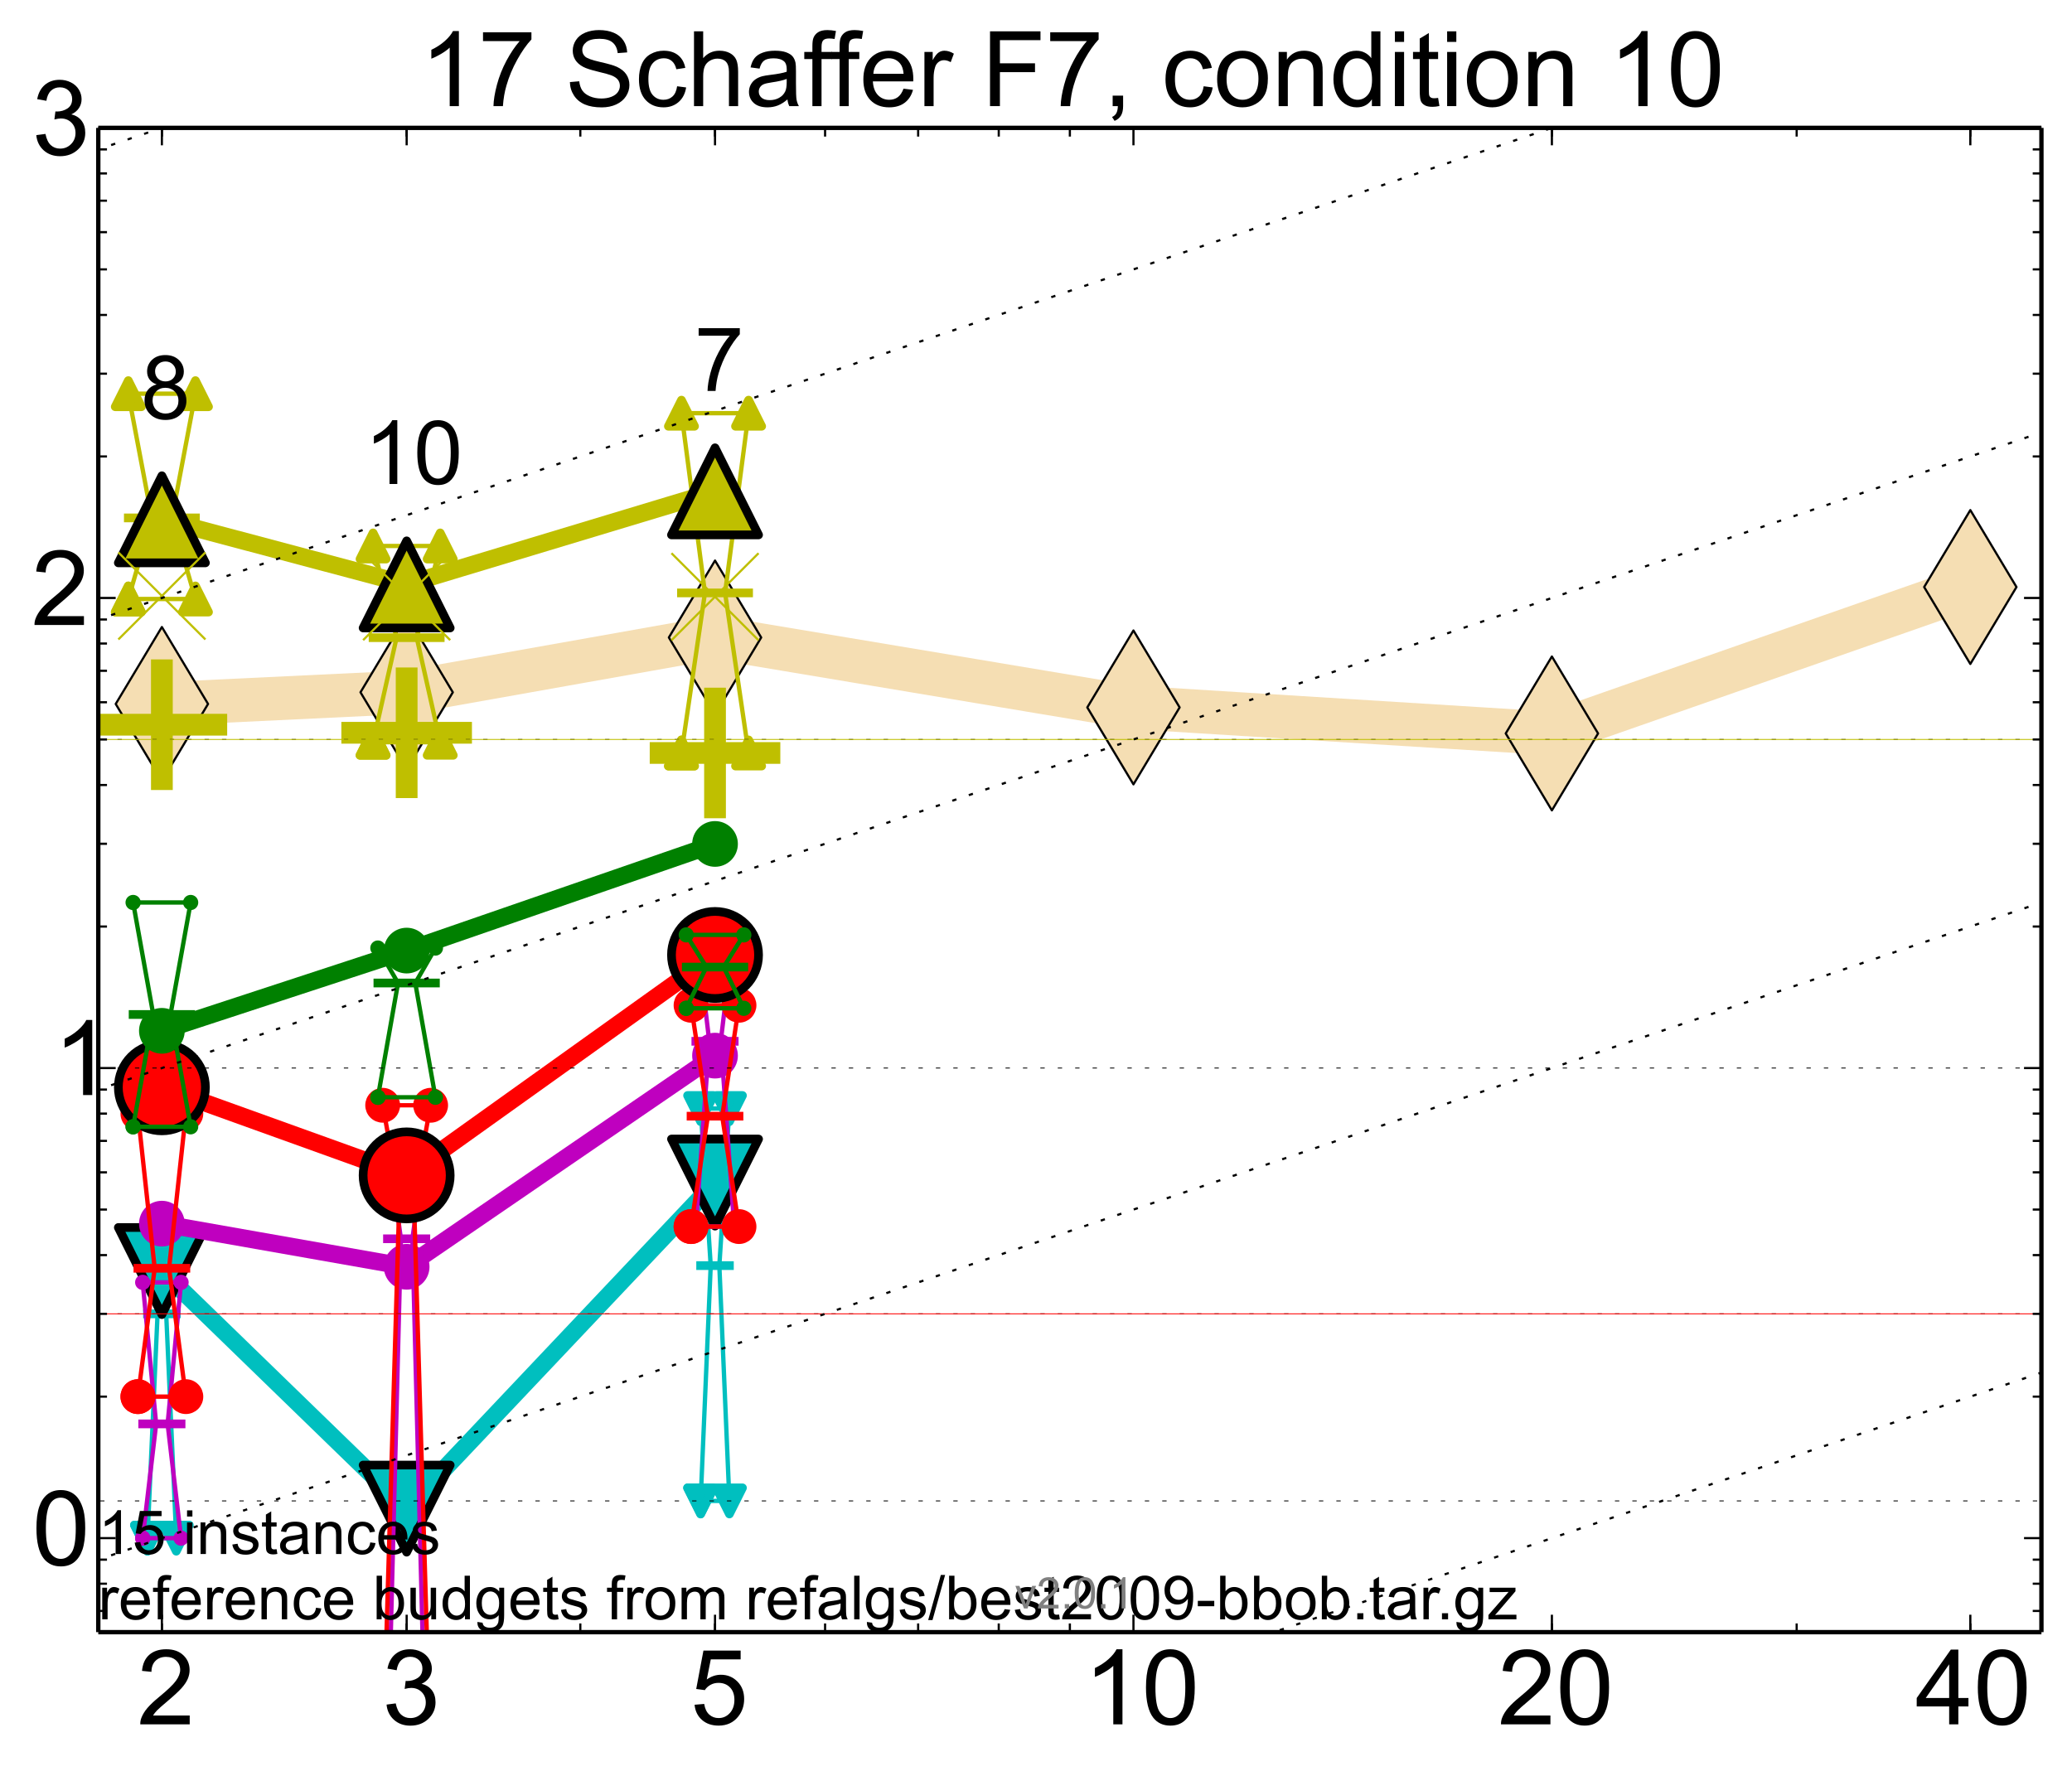 <?xml version="1.0" encoding="utf-8" standalone="no"?>
<!DOCTYPE svg PUBLIC "-//W3C//DTD SVG 1.1//EN"
  "http://www.w3.org/Graphics/SVG/1.1/DTD/svg11.dtd">
<!-- Created with matplotlib (http://matplotlib.org/) -->
<svg height="408pt" version="1.1" viewBox="0 0 476 408" width="476pt" xmlns="http://www.w3.org/2000/svg" xmlns:xlink="http://www.w3.org/1999/xlink">
 <defs>
  <style type="text/css">
*{stroke-linecap:butt;stroke-linejoin:round;}
  </style>
 </defs>
 <g id="figure_1">
  <g id="patch_1">
   <path d="
M0 408.127
L476.178 408.127
L476.178 0
L0 0
z
" style="fill:#ffffff;"/>
  </g>
  <g id="axes_1">
   <g id="patch_2">
    <path d="
M22.578 374.979
L468.977 374.979
L468.977 29.379
L22.578 29.379
z
" style="fill:#ffffff;"/>
   </g>
   <g id="line2d_1">
    <path clip-path="url(#pdb97fee388)" d="
M37.189 161.731
L93.42 159.05
L164.262 146.459
L260.389 162.526
L356.516 168.504
L452.643 134.868" style="fill:none;stroke:#f5deb3;stroke-linecap:square;stroke-width:10;"/>
    <defs>
     <path d="
M-8.32667e-16 17.678
L10.607 0
L9.4369e-16 -17.678
L-10.607 -3.55271e-15
z
" id="m1b483a9f33" style="stroke:#000000;stroke-linejoin:miter;stroke-width:0.5;"/>
    </defs>
    <g clip-path="url(#pdb97fee388)">
     <use style="fill:#f5deb3;stroke:#000000;stroke-linejoin:miter;stroke-width:0.5;" x="37.189" xlink:href="#m1b483a9f33" y="161.731"/>
     <use style="fill:#f5deb3;stroke:#000000;stroke-linejoin:miter;stroke-width:0.5;" x="93.42" xlink:href="#m1b483a9f33" y="159.05"/>
     <use style="fill:#f5deb3;stroke:#000000;stroke-linejoin:miter;stroke-width:0.5;" x="164.262" xlink:href="#m1b483a9f33" y="146.459"/>
     <use style="fill:#f5deb3;stroke:#000000;stroke-linejoin:miter;stroke-width:0.5;" x="260.389" xlink:href="#m1b483a9f33" y="162.526"/>
     <use style="fill:#f5deb3;stroke:#000000;stroke-linejoin:miter;stroke-width:0.5;" x="356.516" xlink:href="#m1b483a9f33" y="168.504"/>
     <use style="fill:#f5deb3;stroke:#000000;stroke-linejoin:miter;stroke-width:0.5;" x="452.643" xlink:href="#m1b483a9f33" y="134.868"/>
    </g>
   </g>
   <g id="line2d_2">
    <defs>
     <path d="
M-15 0
L15 0
M0 15
L0 -15" id="m87e8ae87dc" style="stroke:#bfbf00;stroke-width:5;"/>
    </defs>
    <g clip-path="url(#pdb97fee388)">
     <use style="fill:#bfbf00;stroke:#bfbf00;stroke-width:5;" x="37.189" xlink:href="#m87e8ae87dc" y="166.498"/>
    </g>
   </g>
   <g id="line2d_3">
    <g clip-path="url(#pdb97fee388)">
     <use style="fill:#bfbf00;stroke:#bfbf00;stroke-width:5;" x="93.42" xlink:href="#m87e8ae87dc" y="168.352"/>
    </g>
   </g>
   <g id="line2d_4">
    <g clip-path="url(#pdb97fee388)">
     <use style="fill:#bfbf00;stroke:#bfbf00;stroke-width:5;" x="164.262" xlink:href="#m87e8ae87dc" y="172.992"/>
    </g>
   </g>
   <g id="line2d_5">
    <path clip-path="url(#pdb97fee388)" d="
M33.885 353.379
L36.198 301.85
L33.885 288.356
L40.494 288.356
L38.18 301.85
L40.494 353.379
L33.885 353.379" style="fill:none;stroke:#00bfbf;stroke-linecap:square;"/>
    <defs>
     <path d="
M0 0
L0 0
L0 0
z
" id="m9ac02d4b70" style="stroke:#00bfbf;stroke-linejoin:miter;stroke-width:2;"/>
    </defs>
    <g clip-path="url(#pdb97fee388)">
     <use style="fill:#00bfbf;stroke:#00bfbf;stroke-linejoin:miter;stroke-width:2;" x="33.885" xlink:href="#m9ac02d4b70" y="353.379"/>
     <use style="fill:#00bfbf;stroke:#00bfbf;stroke-linejoin:miter;stroke-width:2;" x="36.198" xlink:href="#m9ac02d4b70" y="301.85"/>
     <use style="fill:#00bfbf;stroke:#00bfbf;stroke-linejoin:miter;stroke-width:2;" x="33.885" xlink:href="#m9ac02d4b70" y="288.356"/>
     <use style="fill:#00bfbf;stroke:#00bfbf;stroke-linejoin:miter;stroke-width:2;" x="40.494" xlink:href="#m9ac02d4b70" y="288.356"/>
     <use style="fill:#00bfbf;stroke:#00bfbf;stroke-linejoin:miter;stroke-width:2;" x="38.18" xlink:href="#m9ac02d4b70" y="301.85"/>
     <use style="fill:#00bfbf;stroke:#00bfbf;stroke-linejoin:miter;stroke-width:2;" x="40.494" xlink:href="#m9ac02d4b70" y="353.379"/>
     <use style="fill:#00bfbf;stroke:#00bfbf;stroke-linejoin:miter;stroke-width:2;" x="33.885" xlink:href="#m9ac02d4b70" y="353.379"/>
    </g>
   </g>
   <g id="line2d_6">
    <path clip-path="url(#pdb97fee388)" d="
M33.885 353.379
L40.494 353.379
L40.494 288.356
L33.885 288.356
L33.885 353.379" style="fill:none;"/>
    <defs>
     <path d="
M-3.67394e-16 3
L3 -3
L-3 -3
z
" id="mf178d8dd23" style="stroke:#00bfbf;stroke-linejoin:miter;stroke-width:2;"/>
    </defs>
    <g clip-path="url(#pdb97fee388)">
     <use style="fill:#00bfbf;stroke:#00bfbf;stroke-linejoin:miter;stroke-width:2;" x="33.885" xlink:href="#mf178d8dd23" y="353.379"/>
     <use style="fill:#00bfbf;stroke:#00bfbf;stroke-linejoin:miter;stroke-width:2;" x="40.494" xlink:href="#mf178d8dd23" y="353.379"/>
     <use style="fill:#00bfbf;stroke:#00bfbf;stroke-linejoin:miter;stroke-width:2;" x="40.494" xlink:href="#mf178d8dd23" y="288.356"/>
     <use style="fill:#00bfbf;stroke:#00bfbf;stroke-linejoin:miter;stroke-width:2;" x="33.885" xlink:href="#mf178d8dd23" y="288.356"/>
     <use style="fill:#00bfbf;stroke:#00bfbf;stroke-linejoin:miter;stroke-width:2;" x="33.885" xlink:href="#mf178d8dd23" y="353.379"/>
    </g>
   </g>
   <g id="line2d_7">
    <path clip-path="url(#pdb97fee388)" d="
M33.885 301.85
L40.494 301.85" style="fill:none;stroke:#00bfbf;stroke-linecap:square;stroke-width:2;"/>
    <g clip-path="url(#pdb97fee388)">
     <use style="fill:#00bfbf;stroke:#00bfbf;stroke-linejoin:miter;stroke-width:2;" x="33.885" xlink:href="#m9ac02d4b70" y="301.85"/>
     <use style="fill:#00bfbf;stroke:#00bfbf;stroke-linejoin:miter;stroke-width:2;" x="40.494" xlink:href="#m9ac02d4b70" y="301.85"/>
    </g>
   </g>
   <g id="line2d_8">
    <path clip-path="url(#pdb97fee388)" d="
M90.115 404.908
L92.428 404.908
L90.115 404.908
L96.724 404.908
L94.411 404.908
L96.724 404.908
L90.115 404.908" style="fill:none;stroke:#00bfbf;stroke-linecap:square;"/>
    <g clip-path="url(#pdb97fee388)">
     <use style="fill:#00bfbf;stroke:#00bfbf;stroke-linejoin:miter;stroke-width:2;" x="90.115" xlink:href="#m9ac02d4b70" y="404.908"/>
     <use style="fill:#00bfbf;stroke:#00bfbf;stroke-linejoin:miter;stroke-width:2;" x="92.428" xlink:href="#m9ac02d4b70" y="404.908"/>
     <use style="fill:#00bfbf;stroke:#00bfbf;stroke-linejoin:miter;stroke-width:2;" x="90.115" xlink:href="#m9ac02d4b70" y="404.908"/>
     <use style="fill:#00bfbf;stroke:#00bfbf;stroke-linejoin:miter;stroke-width:2;" x="96.724" xlink:href="#m9ac02d4b70" y="404.908"/>
     <use style="fill:#00bfbf;stroke:#00bfbf;stroke-linejoin:miter;stroke-width:2;" x="94.411" xlink:href="#m9ac02d4b70" y="404.908"/>
     <use style="fill:#00bfbf;stroke:#00bfbf;stroke-linejoin:miter;stroke-width:2;" x="96.724" xlink:href="#m9ac02d4b70" y="404.908"/>
     <use style="fill:#00bfbf;stroke:#00bfbf;stroke-linejoin:miter;stroke-width:2;" x="90.115" xlink:href="#m9ac02d4b70" y="404.908"/>
    </g>
   </g>
   <g id="line2d_9">
    <path clip-path="url(#pdb97fee388)" d="
M90.115 404.908
L96.724 404.908
L96.724 404.908
L90.115 404.908
L90.115 404.908" style="fill:none;"/>
    <g clip-path="url(#pdb97fee388)">
     <use style="fill:#00bfbf;stroke:#00bfbf;stroke-linejoin:miter;stroke-width:2;" x="90.115" xlink:href="#mf178d8dd23" y="404.908"/>
     <use style="fill:#00bfbf;stroke:#00bfbf;stroke-linejoin:miter;stroke-width:2;" x="96.724" xlink:href="#mf178d8dd23" y="404.908"/>
     <use style="fill:#00bfbf;stroke:#00bfbf;stroke-linejoin:miter;stroke-width:2;" x="96.724" xlink:href="#mf178d8dd23" y="404.908"/>
     <use style="fill:#00bfbf;stroke:#00bfbf;stroke-linejoin:miter;stroke-width:2;" x="90.115" xlink:href="#mf178d8dd23" y="404.908"/>
     <use style="fill:#00bfbf;stroke:#00bfbf;stroke-linejoin:miter;stroke-width:2;" x="90.115" xlink:href="#mf178d8dd23" y="404.908"/>
    </g>
   </g>
   <g id="line2d_10">
    <path clip-path="url(#pdb97fee388)" d="
M90.115 404.908
L96.724 404.908" style="fill:none;stroke:#00bfbf;stroke-linecap:square;stroke-width:2;"/>
    <g clip-path="url(#pdb97fee388)">
     <use style="fill:#00bfbf;stroke:#00bfbf;stroke-linejoin:miter;stroke-width:2;" x="90.115" xlink:href="#m9ac02d4b70" y="404.908"/>
     <use style="fill:#00bfbf;stroke:#00bfbf;stroke-linejoin:miter;stroke-width:2;" x="96.724" xlink:href="#m9ac02d4b70" y="404.908"/>
    </g>
   </g>
   <g id="line2d_11">
    <path clip-path="url(#pdb97fee388)" d="
M160.958 344.827
L163.271 290.762
L160.958 254.687
L167.567 254.687
L165.253 290.762
L167.567 344.827
L160.958 344.827" style="fill:none;stroke:#00bfbf;stroke-linecap:square;"/>
    <g clip-path="url(#pdb97fee388)">
     <use style="fill:#00bfbf;stroke:#00bfbf;stroke-linejoin:miter;stroke-width:2;" x="160.958" xlink:href="#m9ac02d4b70" y="344.827"/>
     <use style="fill:#00bfbf;stroke:#00bfbf;stroke-linejoin:miter;stroke-width:2;" x="163.271" xlink:href="#m9ac02d4b70" y="290.762"/>
     <use style="fill:#00bfbf;stroke:#00bfbf;stroke-linejoin:miter;stroke-width:2;" x="160.958" xlink:href="#m9ac02d4b70" y="254.687"/>
     <use style="fill:#00bfbf;stroke:#00bfbf;stroke-linejoin:miter;stroke-width:2;" x="167.567" xlink:href="#m9ac02d4b70" y="254.687"/>
     <use style="fill:#00bfbf;stroke:#00bfbf;stroke-linejoin:miter;stroke-width:2;" x="165.253" xlink:href="#m9ac02d4b70" y="290.762"/>
     <use style="fill:#00bfbf;stroke:#00bfbf;stroke-linejoin:miter;stroke-width:2;" x="167.567" xlink:href="#m9ac02d4b70" y="344.827"/>
     <use style="fill:#00bfbf;stroke:#00bfbf;stroke-linejoin:miter;stroke-width:2;" x="160.958" xlink:href="#m9ac02d4b70" y="344.827"/>
    </g>
   </g>
   <g id="line2d_12">
    <path clip-path="url(#pdb97fee388)" d="
M160.958 344.827
L167.567 344.827
L167.567 254.687
L160.958 254.687
L160.958 344.827" style="fill:none;"/>
    <g clip-path="url(#pdb97fee388)">
     <use style="fill:#00bfbf;stroke:#00bfbf;stroke-linejoin:miter;stroke-width:2;" x="160.958" xlink:href="#mf178d8dd23" y="344.827"/>
     <use style="fill:#00bfbf;stroke:#00bfbf;stroke-linejoin:miter;stroke-width:2;" x="167.567" xlink:href="#mf178d8dd23" y="344.827"/>
     <use style="fill:#00bfbf;stroke:#00bfbf;stroke-linejoin:miter;stroke-width:2;" x="167.567" xlink:href="#mf178d8dd23" y="254.687"/>
     <use style="fill:#00bfbf;stroke:#00bfbf;stroke-linejoin:miter;stroke-width:2;" x="160.958" xlink:href="#mf178d8dd23" y="254.687"/>
     <use style="fill:#00bfbf;stroke:#00bfbf;stroke-linejoin:miter;stroke-width:2;" x="160.958" xlink:href="#mf178d8dd23" y="344.827"/>
    </g>
   </g>
   <g id="line2d_13">
    <path clip-path="url(#pdb97fee388)" d="
M160.958 290.762
L167.567 290.762" style="fill:none;stroke:#00bfbf;stroke-linecap:square;stroke-width:2;"/>
    <g clip-path="url(#pdb97fee388)">
     <use style="fill:#00bfbf;stroke:#00bfbf;stroke-linejoin:miter;stroke-width:2;" x="160.958" xlink:href="#m9ac02d4b70" y="290.762"/>
     <use style="fill:#00bfbf;stroke:#00bfbf;stroke-linejoin:miter;stroke-width:2;" x="167.567" xlink:href="#m9ac02d4b70" y="290.762"/>
    </g>
   </g>
   <g id="line2d_14">
    <path clip-path="url(#pdb97fee388)" d="
M37.189 292.013
L93.42 346.597" style="fill:none;stroke:#00bfbf;stroke-linecap:square;stroke-width:4;"/>
    <defs>
     <path d="
M0 0
L0 0
L0 0
z
" id="m54bff36147" style="stroke:#000000;stroke-linejoin:miter;stroke-width:2;"/>
    </defs>
    <g clip-path="url(#pdb97fee388)">
     <use style="fill:#00bfbf;stroke:#000000;stroke-linejoin:miter;stroke-width:2;" x="37.189" xlink:href="#m54bff36147" y="292.013"/>
     <use style="fill:#00bfbf;stroke:#000000;stroke-linejoin:miter;stroke-width:2;" x="93.42" xlink:href="#m54bff36147" y="346.597"/>
    </g>
   </g>
   <g id="line2d_15">
    <path clip-path="url(#pdb97fee388)" d="
M93.42 346.597
L164.262 271.689" style="fill:none;stroke:#00bfbf;stroke-linecap:square;stroke-width:4;"/>
    <g clip-path="url(#pdb97fee388)">
     <use style="fill:#00bfbf;stroke:#000000;stroke-linejoin:miter;stroke-width:2;" x="93.42" xlink:href="#m54bff36147" y="346.597"/>
     <use style="fill:#00bfbf;stroke:#000000;stroke-linejoin:miter;stroke-width:2;" x="164.262" xlink:href="#m54bff36147" y="271.689"/>
    </g>
   </g>
   <g id="line2d_16">
    <path clip-path="url(#pdb97fee388)" d="
M37.189 292.013
L93.42 346.597
L164.262 271.689" style="fill:none;"/>
    <defs>
     <path d="
M-1.22465e-15 10
L10 -10
L-10 -10
z
" id="m3e14c286d9" style="stroke:#000000;stroke-linejoin:miter;stroke-width:2;"/>
    </defs>
    <g clip-path="url(#pdb97fee388)">
     <use style="fill:#00bfbf;stroke:#000000;stroke-linejoin:miter;stroke-width:2;" x="37.189" xlink:href="#m3e14c286d9" y="292.013"/>
     <use style="fill:#00bfbf;stroke:#000000;stroke-linejoin:miter;stroke-width:2;" x="93.42" xlink:href="#m3e14c286d9" y="346.597"/>
     <use style="fill:#00bfbf;stroke:#000000;stroke-linejoin:miter;stroke-width:2;" x="164.262" xlink:href="#m3e14c286d9" y="271.689"/>
    </g>
   </g>
   <g id="line2d_17">
    <path clip-path="url(#pdb97fee388)" d="
M32.783 353.379
L35.867 327.131
L32.783 294.619
L41.595 294.619
L38.511 327.131
L41.595 353.379
L32.783 353.379" style="fill:none;stroke:#bf00bf;stroke-linecap:square;"/>
    <defs>
     <path d="
M0 0
C0 0 0 0 0 0
C0 0 0 0 0 0
C0 0 0 0 0 0
C0 0 0 0 0 0
C0 0 0 0 0 0
C0 0 0 0 0 0
C0 0 0 0 0 0
C0 0 0 0 0 0
z
" id="ma7358f3653" style="stroke:#bf00bf;stroke-width:0.5;"/>
    </defs>
    <g clip-path="url(#pdb97fee388)">
     <use style="fill:#bf00bf;stroke:#bf00bf;stroke-width:0.5;" x="32.783" xlink:href="#ma7358f3653" y="353.379"/>
     <use style="fill:#bf00bf;stroke:#bf00bf;stroke-width:0.5;" x="35.867" xlink:href="#ma7358f3653" y="327.131"/>
     <use style="fill:#bf00bf;stroke:#bf00bf;stroke-width:0.5;" x="32.783" xlink:href="#ma7358f3653" y="294.619"/>
     <use style="fill:#bf00bf;stroke:#bf00bf;stroke-width:0.5;" x="41.595" xlink:href="#ma7358f3653" y="294.619"/>
     <use style="fill:#bf00bf;stroke:#bf00bf;stroke-width:0.5;" x="38.511" xlink:href="#ma7358f3653" y="327.131"/>
     <use style="fill:#bf00bf;stroke:#bf00bf;stroke-width:0.5;" x="41.595" xlink:href="#ma7358f3653" y="353.379"/>
     <use style="fill:#bf00bf;stroke:#bf00bf;stroke-width:0.5;" x="32.783" xlink:href="#ma7358f3653" y="353.379"/>
    </g>
   </g>
   <g id="line2d_18">
    <path clip-path="url(#pdb97fee388)" d="
M32.783 353.379
L41.595 353.379
L41.595 294.619
L32.783 294.619
L32.783 353.379" style="fill:none;"/>
    <defs>
     <path d="
M0 1.5
C0.398 1.5 0.779 1.342 1.061 1.061
C1.342 0.779 1.5 0.398 1.5 0
C1.5 -0.398 1.342 -0.779 1.061 -1.061
C0.779 -1.342 0.398 -1.5 0 -1.5
C-0.398 -1.5 -0.779 -1.342 -1.061 -1.061
C-1.342 -0.779 -1.5 -0.398 -1.5 0
C-1.5 0.398 -1.342 0.779 -1.061 1.061
C-0.779 1.342 -0.398 1.5 0 1.5
z
" id="m56b4842580" style="stroke:#bf00bf;stroke-width:0.5;"/>
    </defs>
    <g clip-path="url(#pdb97fee388)">
     <use style="fill:#bf00bf;stroke:#bf00bf;stroke-width:0.5;" x="32.783" xlink:href="#m56b4842580" y="353.379"/>
     <use style="fill:#bf00bf;stroke:#bf00bf;stroke-width:0.5;" x="41.595" xlink:href="#m56b4842580" y="353.379"/>
     <use style="fill:#bf00bf;stroke:#bf00bf;stroke-width:0.5;" x="41.595" xlink:href="#m56b4842580" y="294.619"/>
     <use style="fill:#bf00bf;stroke:#bf00bf;stroke-width:0.5;" x="32.783" xlink:href="#m56b4842580" y="294.619"/>
     <use style="fill:#bf00bf;stroke:#bf00bf;stroke-width:0.5;" x="32.783" xlink:href="#m56b4842580" y="353.379"/>
    </g>
   </g>
   <g id="line2d_19">
    <path clip-path="url(#pdb97fee388)" d="
M32.783 327.131
L41.595 327.131" style="fill:none;stroke:#bf00bf;stroke-linecap:square;stroke-width:2;"/>
    <g clip-path="url(#pdb97fee388)">
     <use style="fill:#bf00bf;stroke:#bf00bf;stroke-width:0.5;" x="32.783" xlink:href="#ma7358f3653" y="327.131"/>
     <use style="fill:#bf00bf;stroke:#bf00bf;stroke-width:0.5;" x="41.595" xlink:href="#ma7358f3653" y="327.131"/>
    </g>
   </g>
   <g id="line2d_20">
    <path clip-path="url(#pdb97fee388)" d="
M89.014 404.908
L92.098 284.602
L89.014 262.108
L97.826 262.108
L94.742 284.602
L97.826 404.908
L89.014 404.908" style="fill:none;stroke:#bf00bf;stroke-linecap:square;"/>
    <g clip-path="url(#pdb97fee388)">
     <use style="fill:#bf00bf;stroke:#bf00bf;stroke-width:0.5;" x="89.014" xlink:href="#ma7358f3653" y="404.908"/>
     <use style="fill:#bf00bf;stroke:#bf00bf;stroke-width:0.5;" x="92.098" xlink:href="#ma7358f3653" y="284.602"/>
     <use style="fill:#bf00bf;stroke:#bf00bf;stroke-width:0.5;" x="89.014" xlink:href="#ma7358f3653" y="262.108"/>
     <use style="fill:#bf00bf;stroke:#bf00bf;stroke-width:0.5;" x="97.826" xlink:href="#ma7358f3653" y="262.108"/>
     <use style="fill:#bf00bf;stroke:#bf00bf;stroke-width:0.5;" x="94.742" xlink:href="#ma7358f3653" y="284.602"/>
     <use style="fill:#bf00bf;stroke:#bf00bf;stroke-width:0.5;" x="97.826" xlink:href="#ma7358f3653" y="404.908"/>
     <use style="fill:#bf00bf;stroke:#bf00bf;stroke-width:0.5;" x="89.014" xlink:href="#ma7358f3653" y="404.908"/>
    </g>
   </g>
   <g id="line2d_21">
    <path clip-path="url(#pdb97fee388)" d="
M89.014 404.908
L97.826 404.908
L97.826 262.108
L89.014 262.108
L89.014 404.908" style="fill:none;"/>
    <g clip-path="url(#pdb97fee388)">
     <use style="fill:#bf00bf;stroke:#bf00bf;stroke-width:0.5;" x="89.014" xlink:href="#m56b4842580" y="404.908"/>
     <use style="fill:#bf00bf;stroke:#bf00bf;stroke-width:0.5;" x="97.826" xlink:href="#m56b4842580" y="404.908"/>
     <use style="fill:#bf00bf;stroke:#bf00bf;stroke-width:0.5;" x="97.826" xlink:href="#m56b4842580" y="262.108"/>
     <use style="fill:#bf00bf;stroke:#bf00bf;stroke-width:0.5;" x="89.014" xlink:href="#m56b4842580" y="262.108"/>
     <use style="fill:#bf00bf;stroke:#bf00bf;stroke-width:0.5;" x="89.014" xlink:href="#m56b4842580" y="404.908"/>
    </g>
   </g>
   <g id="line2d_22">
    <path clip-path="url(#pdb97fee388)" d="
M89.014 284.602
L97.826 284.602" style="fill:none;stroke:#bf00bf;stroke-linecap:square;stroke-width:2;"/>
    <g clip-path="url(#pdb97fee388)">
     <use style="fill:#bf00bf;stroke:#bf00bf;stroke-width:0.5;" x="89.014" xlink:href="#ma7358f3653" y="284.602"/>
     <use style="fill:#bf00bf;stroke:#bf00bf;stroke-width:0.5;" x="97.826" xlink:href="#ma7358f3653" y="284.602"/>
    </g>
   </g>
   <g id="line2d_23">
    <path clip-path="url(#pdb97fee388)" d="
M159.856 281.801
L162.94 239.233
L159.856 213.339
L168.668 213.339
L165.584 239.233
L168.668 281.801
L159.856 281.801" style="fill:none;stroke:#bf00bf;stroke-linecap:square;"/>
    <g clip-path="url(#pdb97fee388)">
     <use style="fill:#bf00bf;stroke:#bf00bf;stroke-width:0.5;" x="159.856" xlink:href="#ma7358f3653" y="281.801"/>
     <use style="fill:#bf00bf;stroke:#bf00bf;stroke-width:0.5;" x="162.94" xlink:href="#ma7358f3653" y="239.233"/>
     <use style="fill:#bf00bf;stroke:#bf00bf;stroke-width:0.5;" x="159.856" xlink:href="#ma7358f3653" y="213.339"/>
     <use style="fill:#bf00bf;stroke:#bf00bf;stroke-width:0.5;" x="168.668" xlink:href="#ma7358f3653" y="213.339"/>
     <use style="fill:#bf00bf;stroke:#bf00bf;stroke-width:0.5;" x="165.584" xlink:href="#ma7358f3653" y="239.233"/>
     <use style="fill:#bf00bf;stroke:#bf00bf;stroke-width:0.5;" x="168.668" xlink:href="#ma7358f3653" y="281.801"/>
     <use style="fill:#bf00bf;stroke:#bf00bf;stroke-width:0.5;" x="159.856" xlink:href="#ma7358f3653" y="281.801"/>
    </g>
   </g>
   <g id="line2d_24">
    <path clip-path="url(#pdb97fee388)" d="
M159.856 281.801
L168.668 281.801
L168.668 213.339
L159.856 213.339
L159.856 281.801" style="fill:none;"/>
    <g clip-path="url(#pdb97fee388)">
     <use style="fill:#bf00bf;stroke:#bf00bf;stroke-width:0.5;" x="159.856" xlink:href="#m56b4842580" y="281.801"/>
     <use style="fill:#bf00bf;stroke:#bf00bf;stroke-width:0.5;" x="168.668" xlink:href="#m56b4842580" y="281.801"/>
     <use style="fill:#bf00bf;stroke:#bf00bf;stroke-width:0.5;" x="168.668" xlink:href="#m56b4842580" y="213.339"/>
     <use style="fill:#bf00bf;stroke:#bf00bf;stroke-width:0.5;" x="159.856" xlink:href="#m56b4842580" y="213.339"/>
     <use style="fill:#bf00bf;stroke:#bf00bf;stroke-width:0.5;" x="159.856" xlink:href="#m56b4842580" y="281.801"/>
    </g>
   </g>
   <g id="line2d_25">
    <path clip-path="url(#pdb97fee388)" d="
M159.856 239.233
L168.668 239.233" style="fill:none;stroke:#bf00bf;stroke-linecap:square;stroke-width:2;"/>
    <g clip-path="url(#pdb97fee388)">
     <use style="fill:#bf00bf;stroke:#bf00bf;stroke-width:0.5;" x="159.856" xlink:href="#ma7358f3653" y="239.233"/>
     <use style="fill:#bf00bf;stroke:#bf00bf;stroke-width:0.5;" x="168.668" xlink:href="#ma7358f3653" y="239.233"/>
    </g>
   </g>
   <g id="line2d_26">
    <path clip-path="url(#pdb97fee388)" d="
M37.189 281.126
L93.42 291.037" style="fill:none;stroke:#bf00bf;stroke-linecap:square;stroke-width:4;"/>
    <g clip-path="url(#pdb97fee388)">
     <use style="fill:#bf00bf;stroke:#bf00bf;stroke-width:0.5;" x="37.189" xlink:href="#ma7358f3653" y="281.126"/>
     <use style="fill:#bf00bf;stroke:#bf00bf;stroke-width:0.5;" x="93.42" xlink:href="#ma7358f3653" y="291.037"/>
    </g>
   </g>
   <g id="line2d_27">
    <path clip-path="url(#pdb97fee388)" d="
M93.42 291.037
L164.262 242.528" style="fill:none;stroke:#bf00bf;stroke-linecap:square;stroke-width:4;"/>
    <g clip-path="url(#pdb97fee388)">
     <use style="fill:#bf00bf;stroke:#bf00bf;stroke-width:0.5;" x="93.42" xlink:href="#ma7358f3653" y="291.037"/>
     <use style="fill:#bf00bf;stroke:#bf00bf;stroke-width:0.5;" x="164.262" xlink:href="#ma7358f3653" y="242.528"/>
    </g>
   </g>
   <g id="line2d_28">
    <path clip-path="url(#pdb97fee388)" d="
M37.189 281.126
L93.42 291.037
L164.262 242.528" style="fill:none;"/>
    <defs>
     <path d="
M0 5
C1.326 5 2.598 4.473 3.536 3.536
C4.473 2.598 5 1.326 5 0
C5 -1.326 4.473 -2.598 3.536 -3.536
C2.598 -4.473 1.326 -5 0 -5
C-1.326 -5 -2.598 -4.473 -3.536 -3.536
C-4.473 -2.598 -5 -1.326 -5 0
C-5 1.326 -4.473 2.598 -3.536 3.536
C-2.598 4.473 -1.326 5 0 5
z
" id="m536e98b0b7" style="stroke:#bf00bf;stroke-width:0.5;"/>
    </defs>
    <g clip-path="url(#pdb97fee388)">
     <use style="fill:#bf00bf;stroke:#bf00bf;stroke-width:0.5;" x="37.189" xlink:href="#m536e98b0b7" y="281.126"/>
     <use style="fill:#bf00bf;stroke:#bf00bf;stroke-width:0.5;" x="93.42" xlink:href="#m536e98b0b7" y="291.037"/>
     <use style="fill:#bf00bf;stroke:#bf00bf;stroke-width:0.5;" x="164.262" xlink:href="#m536e98b0b7" y="242.528"/>
    </g>
   </g>
   <g id="line2d_29">
    <path clip-path="url(#pdb97fee388)" d="
M31.682 320.868
L35.537 291.383
L31.682 255.845
L42.697 255.845
L38.841 291.383
L42.697 320.868
L31.682 320.868" style="fill:none;stroke:#ff0000;stroke-linecap:square;"/>
    <defs>
     <path d="
M0 0
C0 0 0 0 0 0
C0 0 0 0 0 0
C0 0 0 0 0 0
C0 0 0 0 0 0
C0 0 0 0 0 0
C0 0 0 0 0 0
C0 0 0 0 0 0
C0 0 0 0 0 0
z
" id="mf83d596818" style="stroke:#ff0000;stroke-width:2;"/>
    </defs>
    <g clip-path="url(#pdb97fee388)">
     <use style="fill:#ff0000;stroke:#ff0000;stroke-width:2;" x="31.682" xlink:href="#mf83d596818" y="320.868"/>
     <use style="fill:#ff0000;stroke:#ff0000;stroke-width:2;" x="35.537" xlink:href="#mf83d596818" y="291.383"/>
     <use style="fill:#ff0000;stroke:#ff0000;stroke-width:2;" x="31.682" xlink:href="#mf83d596818" y="255.845"/>
     <use style="fill:#ff0000;stroke:#ff0000;stroke-width:2;" x="42.697" xlink:href="#mf83d596818" y="255.845"/>
     <use style="fill:#ff0000;stroke:#ff0000;stroke-width:2;" x="38.841" xlink:href="#mf83d596818" y="291.383"/>
     <use style="fill:#ff0000;stroke:#ff0000;stroke-width:2;" x="42.697" xlink:href="#mf83d596818" y="320.868"/>
     <use style="fill:#ff0000;stroke:#ff0000;stroke-width:2;" x="31.682" xlink:href="#mf83d596818" y="320.868"/>
    </g>
   </g>
   <g id="line2d_30">
    <path clip-path="url(#pdb97fee388)" d="
M31.682 320.868
L42.697 320.868
L42.697 255.845
L31.682 255.845
L31.682 320.868" style="fill:none;"/>
    <defs>
     <path d="
M0 3
C0.796 3 1.559 2.684 2.121 2.121
C2.684 1.559 3 0.796 3 0
C3 -0.796 2.684 -1.559 2.121 -2.121
C1.559 -2.684 0.796 -3 0 -3
C-0.796 -3 -1.559 -2.684 -2.121 -2.121
C-2.684 -1.559 -3 -0.796 -3 0
C-3 0.796 -2.684 1.559 -2.121 2.121
C-1.559 2.684 -0.796 3 0 3
z
" id="m6d6f70f495" style="stroke:#ff0000;stroke-width:2;"/>
    </defs>
    <g clip-path="url(#pdb97fee388)">
     <use style="fill:#ff0000;stroke:#ff0000;stroke-width:2;" x="31.682" xlink:href="#m6d6f70f495" y="320.868"/>
     <use style="fill:#ff0000;stroke:#ff0000;stroke-width:2;" x="42.697" xlink:href="#m6d6f70f495" y="320.868"/>
     <use style="fill:#ff0000;stroke:#ff0000;stroke-width:2;" x="42.697" xlink:href="#m6d6f70f495" y="255.845"/>
     <use style="fill:#ff0000;stroke:#ff0000;stroke-width:2;" x="31.682" xlink:href="#m6d6f70f495" y="255.845"/>
     <use style="fill:#ff0000;stroke:#ff0000;stroke-width:2;" x="31.682" xlink:href="#m6d6f70f495" y="320.868"/>
    </g>
   </g>
   <g id="line2d_31">
    <path clip-path="url(#pdb97fee388)" d="
M31.682 291.383
L42.697 291.383" style="fill:none;stroke:#ff0000;stroke-linecap:square;stroke-width:2;"/>
    <g clip-path="url(#pdb97fee388)">
     <use style="fill:#ff0000;stroke:#ff0000;stroke-width:2;" x="31.682" xlink:href="#mf83d596818" y="291.383"/>
     <use style="fill:#ff0000;stroke:#ff0000;stroke-width:2;" x="42.697" xlink:href="#mf83d596818" y="291.383"/>
    </g>
   </g>
   <g id="line2d_32">
    <path clip-path="url(#pdb97fee388)" d="
M87.912 404.908
L91.768 274.863
L87.912 253.93
L98.927 253.93
L95.072 274.863
L98.927 404.908
L87.912 404.908" style="fill:none;stroke:#ff0000;stroke-linecap:square;"/>
    <g clip-path="url(#pdb97fee388)">
     <use style="fill:#ff0000;stroke:#ff0000;stroke-width:2;" x="87.912" xlink:href="#mf83d596818" y="404.908"/>
     <use style="fill:#ff0000;stroke:#ff0000;stroke-width:2;" x="91.768" xlink:href="#mf83d596818" y="274.863"/>
     <use style="fill:#ff0000;stroke:#ff0000;stroke-width:2;" x="87.912" xlink:href="#mf83d596818" y="253.93"/>
     <use style="fill:#ff0000;stroke:#ff0000;stroke-width:2;" x="98.927" xlink:href="#mf83d596818" y="253.93"/>
     <use style="fill:#ff0000;stroke:#ff0000;stroke-width:2;" x="95.072" xlink:href="#mf83d596818" y="274.863"/>
     <use style="fill:#ff0000;stroke:#ff0000;stroke-width:2;" x="98.927" xlink:href="#mf83d596818" y="404.908"/>
     <use style="fill:#ff0000;stroke:#ff0000;stroke-width:2;" x="87.912" xlink:href="#mf83d596818" y="404.908"/>
    </g>
   </g>
   <g id="line2d_33">
    <path clip-path="url(#pdb97fee388)" d="
M87.912 404.908
L98.927 404.908
L98.927 253.93
L87.912 253.93
L87.912 404.908" style="fill:none;"/>
    <g clip-path="url(#pdb97fee388)">
     <use style="fill:#ff0000;stroke:#ff0000;stroke-width:2;" x="87.912" xlink:href="#m6d6f70f495" y="404.908"/>
     <use style="fill:#ff0000;stroke:#ff0000;stroke-width:2;" x="98.927" xlink:href="#m6d6f70f495" y="404.908"/>
     <use style="fill:#ff0000;stroke:#ff0000;stroke-width:2;" x="98.927" xlink:href="#m6d6f70f495" y="253.93"/>
     <use style="fill:#ff0000;stroke:#ff0000;stroke-width:2;" x="87.912" xlink:href="#m6d6f70f495" y="253.93"/>
     <use style="fill:#ff0000;stroke:#ff0000;stroke-width:2;" x="87.912" xlink:href="#m6d6f70f495" y="404.908"/>
    </g>
   </g>
   <g id="line2d_34">
    <path clip-path="url(#pdb97fee388)" d="
M87.912 274.863
L98.927 274.863" style="fill:none;stroke:#ff0000;stroke-linecap:square;stroke-width:2;"/>
    <g clip-path="url(#pdb97fee388)">
     <use style="fill:#ff0000;stroke:#ff0000;stroke-width:2;" x="87.912" xlink:href="#mf83d596818" y="274.863"/>
     <use style="fill:#ff0000;stroke:#ff0000;stroke-width:2;" x="98.927" xlink:href="#mf83d596818" y="274.863"/>
    </g>
   </g>
   <g id="line2d_35">
    <path clip-path="url(#pdb97fee388)" d="
M158.755 281.801
L162.61 256.435
L158.755 230.957
L169.77 230.957
L165.914 256.435
L169.77 281.801
L158.755 281.801" style="fill:none;stroke:#ff0000;stroke-linecap:square;"/>
    <g clip-path="url(#pdb97fee388)">
     <use style="fill:#ff0000;stroke:#ff0000;stroke-width:2;" x="158.755" xlink:href="#mf83d596818" y="281.801"/>
     <use style="fill:#ff0000;stroke:#ff0000;stroke-width:2;" x="162.61" xlink:href="#mf83d596818" y="256.435"/>
     <use style="fill:#ff0000;stroke:#ff0000;stroke-width:2;" x="158.755" xlink:href="#mf83d596818" y="230.957"/>
     <use style="fill:#ff0000;stroke:#ff0000;stroke-width:2;" x="169.77" xlink:href="#mf83d596818" y="230.957"/>
     <use style="fill:#ff0000;stroke:#ff0000;stroke-width:2;" x="165.914" xlink:href="#mf83d596818" y="256.435"/>
     <use style="fill:#ff0000;stroke:#ff0000;stroke-width:2;" x="169.77" xlink:href="#mf83d596818" y="281.801"/>
     <use style="fill:#ff0000;stroke:#ff0000;stroke-width:2;" x="158.755" xlink:href="#mf83d596818" y="281.801"/>
    </g>
   </g>
   <g id="line2d_36">
    <path clip-path="url(#pdb97fee388)" d="
M158.755 281.801
L169.77 281.801
L169.77 230.957
L158.755 230.957
L158.755 281.801" style="fill:none;"/>
    <g clip-path="url(#pdb97fee388)">
     <use style="fill:#ff0000;stroke:#ff0000;stroke-width:2;" x="158.755" xlink:href="#m6d6f70f495" y="281.801"/>
     <use style="fill:#ff0000;stroke:#ff0000;stroke-width:2;" x="169.77" xlink:href="#m6d6f70f495" y="281.801"/>
     <use style="fill:#ff0000;stroke:#ff0000;stroke-width:2;" x="169.77" xlink:href="#m6d6f70f495" y="230.957"/>
     <use style="fill:#ff0000;stroke:#ff0000;stroke-width:2;" x="158.755" xlink:href="#m6d6f70f495" y="230.957"/>
     <use style="fill:#ff0000;stroke:#ff0000;stroke-width:2;" x="158.755" xlink:href="#m6d6f70f495" y="281.801"/>
    </g>
   </g>
   <g id="line2d_37">
    <path clip-path="url(#pdb97fee388)" d="
M158.755 256.435
L169.77 256.435" style="fill:none;stroke:#ff0000;stroke-linecap:square;stroke-width:2;"/>
    <g clip-path="url(#pdb97fee388)">
     <use style="fill:#ff0000;stroke:#ff0000;stroke-width:2;" x="158.755" xlink:href="#mf83d596818" y="256.435"/>
     <use style="fill:#ff0000;stroke:#ff0000;stroke-width:2;" x="169.77" xlink:href="#mf83d596818" y="256.435"/>
    </g>
   </g>
   <g id="line2d_38">
    <path clip-path="url(#pdb97fee388)" d="
M37.189 249.802
L93.42 270.038" style="fill:none;stroke:#ff0000;stroke-linecap:square;stroke-width:4;"/>
    <defs>
     <path d="
M0 0
C0 0 0 0 0 0
C0 0 0 0 0 0
C0 0 0 0 0 0
C0 0 0 0 0 0
C0 0 0 0 0 0
C0 0 0 0 0 0
C0 0 0 0 0 0
C0 0 0 0 0 0
z
" id="m4b89fe922e" style="stroke:#000000;stroke-width:2;"/>
    </defs>
    <g clip-path="url(#pdb97fee388)">
     <use style="fill:#ff0000;stroke:#000000;stroke-width:2;" x="37.189" xlink:href="#m4b89fe922e" y="249.802"/>
     <use style="fill:#ff0000;stroke:#000000;stroke-width:2;" x="93.42" xlink:href="#m4b89fe922e" y="270.038"/>
    </g>
   </g>
   <g id="line2d_39">
    <path clip-path="url(#pdb97fee388)" d="
M93.42 270.038
L164.262 219.399" style="fill:none;stroke:#ff0000;stroke-linecap:square;stroke-width:4;"/>
    <g clip-path="url(#pdb97fee388)">
     <use style="fill:#ff0000;stroke:#000000;stroke-width:2;" x="93.42" xlink:href="#m4b89fe922e" y="270.038"/>
     <use style="fill:#ff0000;stroke:#000000;stroke-width:2;" x="164.262" xlink:href="#m4b89fe922e" y="219.399"/>
    </g>
   </g>
   <g id="line2d_40">
    <path clip-path="url(#pdb97fee388)" d="
M37.189 249.802
L93.42 270.038
L164.262 219.399" style="fill:none;"/>
    <defs>
     <path d="
M0 10
C2.652 10 5.196 8.946 7.071 7.071
C8.946 5.196 10 2.652 10 0
C10 -2.652 8.946 -5.196 7.071 -7.071
C5.196 -8.946 2.652 -10 0 -10
C-2.652 -10 -5.196 -8.946 -7.071 -7.071
C-8.946 -5.196 -10 -2.652 -10 0
C-10 2.652 -8.946 5.196 -7.071 7.071
C-5.196 8.946 -2.652 10 0 10
z
" id="m1474c30724" style="stroke:#000000;stroke-width:2;"/>
    </defs>
    <g clip-path="url(#pdb97fee388)">
     <use style="fill:#ff0000;stroke:#000000;stroke-width:2;" x="37.189" xlink:href="#m1474c30724" y="249.802"/>
     <use style="fill:#ff0000;stroke:#000000;stroke-width:2;" x="93.42" xlink:href="#m1474c30724" y="270.038"/>
     <use style="fill:#ff0000;stroke:#000000;stroke-width:2;" x="164.262" xlink:href="#m1474c30724" y="219.399"/>
    </g>
   </g>
   <g id="line2d_41">
    <path clip-path="url(#pdb97fee388)" d="
M30.58 258.872
L35.206 233.073
L30.58 207.343
L43.798 207.343
L39.172 233.073
L43.798 258.872
L30.58 258.872" style="fill:none;stroke:#008000;stroke-linecap:square;"/>
    <defs>
     <path d="
M0 0
C0 0 0 0 0 0
C0 0 0 0 0 0
C0 0 0 0 0 0
C0 0 0 0 0 0
C0 0 0 0 0 0
C0 0 0 0 0 0
C0 0 0 0 0 0
C0 0 0 0 0 0
z
" id="mf3da2ae3b2" style="stroke:#008000;stroke-width:0.5;"/>
    </defs>
    <g clip-path="url(#pdb97fee388)">
     <use style="fill:#008000;stroke:#008000;stroke-width:0.5;" x="30.58" xlink:href="#mf3da2ae3b2" y="258.872"/>
     <use style="fill:#008000;stroke:#008000;stroke-width:0.5;" x="35.206" xlink:href="#mf3da2ae3b2" y="233.073"/>
     <use style="fill:#008000;stroke:#008000;stroke-width:0.5;" x="30.58" xlink:href="#mf3da2ae3b2" y="207.343"/>
     <use style="fill:#008000;stroke:#008000;stroke-width:0.5;" x="43.798" xlink:href="#mf3da2ae3b2" y="207.343"/>
     <use style="fill:#008000;stroke:#008000;stroke-width:0.5;" x="39.172" xlink:href="#mf3da2ae3b2" y="233.073"/>
     <use style="fill:#008000;stroke:#008000;stroke-width:0.5;" x="43.798" xlink:href="#mf3da2ae3b2" y="258.872"/>
     <use style="fill:#008000;stroke:#008000;stroke-width:0.5;" x="30.58" xlink:href="#mf3da2ae3b2" y="258.872"/>
    </g>
   </g>
   <g id="line2d_42">
    <path clip-path="url(#pdb97fee388)" d="
M30.58 258.872
L43.798 258.872
L43.798 207.343
L30.58 207.343
L30.58 258.872" style="fill:none;"/>
    <defs>
     <path d="
M0 1.5
C0.398 1.5 0.779 1.342 1.061 1.061
C1.342 0.779 1.5 0.398 1.5 0
C1.5 -0.398 1.342 -0.779 1.061 -1.061
C0.779 -1.342 0.398 -1.5 0 -1.5
C-0.398 -1.5 -0.779 -1.342 -1.061 -1.061
C-1.342 -0.779 -1.5 -0.398 -1.5 0
C-1.5 0.398 -1.342 0.779 -1.061 1.061
C-0.779 1.342 -0.398 1.5 0 1.5
z
" id="mb0b177905e" style="stroke:#008000;stroke-width:0.5;"/>
    </defs>
    <g clip-path="url(#pdb97fee388)">
     <use style="fill:#008000;stroke:#008000;stroke-width:0.5;" x="30.58" xlink:href="#mb0b177905e" y="258.872"/>
     <use style="fill:#008000;stroke:#008000;stroke-width:0.5;" x="43.798" xlink:href="#mb0b177905e" y="258.872"/>
     <use style="fill:#008000;stroke:#008000;stroke-width:0.5;" x="43.798" xlink:href="#mb0b177905e" y="207.343"/>
     <use style="fill:#008000;stroke:#008000;stroke-width:0.5;" x="30.58" xlink:href="#mb0b177905e" y="207.343"/>
     <use style="fill:#008000;stroke:#008000;stroke-width:0.5;" x="30.58" xlink:href="#mb0b177905e" y="258.872"/>
    </g>
   </g>
   <g id="line2d_43">
    <path clip-path="url(#pdb97fee388)" d="
M30.58 233.073
L43.798 233.073" style="fill:none;stroke:#008000;stroke-linecap:square;stroke-width:2;"/>
    <g clip-path="url(#pdb97fee388)">
     <use style="fill:#008000;stroke:#008000;stroke-width:0.5;" x="30.58" xlink:href="#mf3da2ae3b2" y="233.073"/>
     <use style="fill:#008000;stroke:#008000;stroke-width:0.5;" x="43.798" xlink:href="#mf3da2ae3b2" y="233.073"/>
    </g>
   </g>
   <g id="line2d_44">
    <path clip-path="url(#pdb97fee388)" d="
M86.811 252.091
L91.437 225.843
L86.811 217.809
L100.029 217.809
L95.403 225.843
L100.029 252.091
L86.811 252.091" style="fill:none;stroke:#008000;stroke-linecap:square;"/>
    <g clip-path="url(#pdb97fee388)">
     <use style="fill:#008000;stroke:#008000;stroke-width:0.5;" x="86.811" xlink:href="#mf3da2ae3b2" y="252.091"/>
     <use style="fill:#008000;stroke:#008000;stroke-width:0.5;" x="91.437" xlink:href="#mf3da2ae3b2" y="225.843"/>
     <use style="fill:#008000;stroke:#008000;stroke-width:0.5;" x="86.811" xlink:href="#mf3da2ae3b2" y="217.809"/>
     <use style="fill:#008000;stroke:#008000;stroke-width:0.5;" x="100.029" xlink:href="#mf3da2ae3b2" y="217.809"/>
     <use style="fill:#008000;stroke:#008000;stroke-width:0.5;" x="95.402" xlink:href="#mf3da2ae3b2" y="225.843"/>
     <use style="fill:#008000;stroke:#008000;stroke-width:0.5;" x="100.029" xlink:href="#mf3da2ae3b2" y="252.091"/>
     <use style="fill:#008000;stroke:#008000;stroke-width:0.5;" x="86.811" xlink:href="#mf3da2ae3b2" y="252.091"/>
    </g>
   </g>
   <g id="line2d_45">
    <path clip-path="url(#pdb97fee388)" d="
M86.811 252.091
L100.029 252.091
L100.029 217.809
L86.811 217.809
L86.811 252.091" style="fill:none;"/>
    <g clip-path="url(#pdb97fee388)">
     <use style="fill:#008000;stroke:#008000;stroke-width:0.5;" x="86.811" xlink:href="#mb0b177905e" y="252.091"/>
     <use style="fill:#008000;stroke:#008000;stroke-width:0.5;" x="100.029" xlink:href="#mb0b177905e" y="252.091"/>
     <use style="fill:#008000;stroke:#008000;stroke-width:0.5;" x="100.029" xlink:href="#mb0b177905e" y="217.809"/>
     <use style="fill:#008000;stroke:#008000;stroke-width:0.5;" x="86.811" xlink:href="#mb0b177905e" y="217.809"/>
     <use style="fill:#008000;stroke:#008000;stroke-width:0.5;" x="86.811" xlink:href="#mb0b177905e" y="252.091"/>
    </g>
   </g>
   <g id="line2d_46">
    <path clip-path="url(#pdb97fee388)" d="
M86.811 225.843
L100.029 225.843" style="fill:none;stroke:#008000;stroke-linecap:square;stroke-width:2;"/>
    <g clip-path="url(#pdb97fee388)">
     <use style="fill:#008000;stroke:#008000;stroke-width:0.5;" x="86.811" xlink:href="#mf3da2ae3b2" y="225.843"/>
     <use style="fill:#008000;stroke:#008000;stroke-width:0.5;" x="100.029" xlink:href="#mf3da2ae3b2" y="225.843"/>
    </g>
   </g>
   <g id="line2d_47">
    <path clip-path="url(#pdb97fee388)" d="
M157.653 231.651
L162.279 222.176
L157.653 214.782
L170.871 214.782
L166.245 222.176
L170.871 231.651
L157.653 231.651" style="fill:none;stroke:#008000;stroke-linecap:square;"/>
    <g clip-path="url(#pdb97fee388)">
     <use style="fill:#008000;stroke:#008000;stroke-width:0.5;" x="157.653" xlink:href="#mf3da2ae3b2" y="231.651"/>
     <use style="fill:#008000;stroke:#008000;stroke-width:0.5;" x="162.279" xlink:href="#mf3da2ae3b2" y="222.176"/>
     <use style="fill:#008000;stroke:#008000;stroke-width:0.5;" x="157.653" xlink:href="#mf3da2ae3b2" y="214.782"/>
     <use style="fill:#008000;stroke:#008000;stroke-width:0.5;" x="170.871" xlink:href="#mf3da2ae3b2" y="214.782"/>
     <use style="fill:#008000;stroke:#008000;stroke-width:0.5;" x="166.245" xlink:href="#mf3da2ae3b2" y="222.176"/>
     <use style="fill:#008000;stroke:#008000;stroke-width:0.5;" x="170.871" xlink:href="#mf3da2ae3b2" y="231.651"/>
     <use style="fill:#008000;stroke:#008000;stroke-width:0.5;" x="157.653" xlink:href="#mf3da2ae3b2" y="231.651"/>
    </g>
   </g>
   <g id="line2d_48">
    <path clip-path="url(#pdb97fee388)" d="
M157.653 231.651
L170.871 231.651
L170.871 214.782
L157.653 214.782
L157.653 231.651" style="fill:none;"/>
    <g clip-path="url(#pdb97fee388)">
     <use style="fill:#008000;stroke:#008000;stroke-width:0.5;" x="157.653" xlink:href="#mb0b177905e" y="231.651"/>
     <use style="fill:#008000;stroke:#008000;stroke-width:0.5;" x="170.871" xlink:href="#mb0b177905e" y="231.651"/>
     <use style="fill:#008000;stroke:#008000;stroke-width:0.5;" x="170.871" xlink:href="#mb0b177905e" y="214.782"/>
     <use style="fill:#008000;stroke:#008000;stroke-width:0.5;" x="157.653" xlink:href="#mb0b177905e" y="214.782"/>
     <use style="fill:#008000;stroke:#008000;stroke-width:0.5;" x="157.653" xlink:href="#mb0b177905e" y="231.651"/>
    </g>
   </g>
   <g id="line2d_49">
    <path clip-path="url(#pdb97fee388)" d="
M157.653 222.176
L170.871 222.176" style="fill:none;stroke:#008000;stroke-linecap:square;stroke-width:2;"/>
    <g clip-path="url(#pdb97fee388)">
     <use style="fill:#008000;stroke:#008000;stroke-width:0.5;" x="157.653" xlink:href="#mf3da2ae3b2" y="222.176"/>
     <use style="fill:#008000;stroke:#008000;stroke-width:0.5;" x="170.871" xlink:href="#mf3da2ae3b2" y="222.176"/>
    </g>
   </g>
   <g id="line2d_50">
    <path clip-path="url(#pdb97fee388)" d="
M37.189 236.827
L93.42 218.392" style="fill:none;stroke:#008000;stroke-linecap:square;stroke-width:4;"/>
    <g clip-path="url(#pdb97fee388)">
     <use style="fill:#008000;stroke:#008000;stroke-width:0.5;" x="37.189" xlink:href="#mf3da2ae3b2" y="236.827"/>
     <use style="fill:#008000;stroke:#008000;stroke-width:0.5;" x="93.42" xlink:href="#mf3da2ae3b2" y="218.392"/>
    </g>
   </g>
   <g id="line2d_51">
    <path clip-path="url(#pdb97fee388)" d="
M93.42 218.392
L164.262 193.891" style="fill:none;stroke:#008000;stroke-linecap:square;stroke-width:4;"/>
    <g clip-path="url(#pdb97fee388)">
     <use style="fill:#008000;stroke:#008000;stroke-width:0.5;" x="93.42" xlink:href="#mf3da2ae3b2" y="218.392"/>
     <use style="fill:#008000;stroke:#008000;stroke-width:0.5;" x="164.262" xlink:href="#mf3da2ae3b2" y="193.891"/>
    </g>
   </g>
   <g id="line2d_52">
    <path clip-path="url(#pdb97fee388)" d="
M37.189 236.827
L93.42 218.392
L164.262 193.891" style="fill:none;"/>
    <defs>
     <path d="
M0 5
C1.326 5 2.598 4.473 3.536 3.536
C4.473 2.598 5 1.326 5 0
C5 -1.326 4.473 -2.598 3.536 -3.536
C2.598 -4.473 1.326 -5 0 -5
C-1.326 -5 -2.598 -4.473 -3.536 -3.536
C-4.473 -2.598 -5 -1.326 -5 0
C-5 1.326 -4.473 2.598 -3.536 3.536
C-2.598 4.473 -1.326 5 0 5
z
" id="mcecd3d9643" style="stroke:#008000;stroke-width:0.5;"/>
    </defs>
    <g clip-path="url(#pdb97fee388)">
     <use style="fill:#008000;stroke:#008000;stroke-width:0.5;" x="37.189" xlink:href="#mcecd3d9643" y="236.827"/>
     <use style="fill:#008000;stroke:#008000;stroke-width:0.5;" x="93.42" xlink:href="#mcecd3d9643" y="218.392"/>
     <use style="fill:#008000;stroke:#008000;stroke-width:0.5;" x="164.262" xlink:href="#mcecd3d9643" y="193.891"/>
    </g>
   </g>
   <g id="line2d_53">
    <path clip-path="url(#pdb97fee388)" d="
M29.479 137.614
L34.876 118.991
L29.479 90.445
L44.9 90.445
L39.502 118.991
L44.9 137.614
L29.479 137.614" style="fill:none;stroke:#bfbf00;stroke-linecap:square;"/>
    <defs>
     <path d="
M0 0
L0 0
L0 0
z
" id="m305ae481a1" style="stroke:#bfbf00;stroke-linejoin:miter;stroke-width:2;"/>
    </defs>
    <g clip-path="url(#pdb97fee388)">
     <use style="fill:#bfbf00;stroke:#bfbf00;stroke-linejoin:miter;stroke-width:2;" x="29.479" xlink:href="#m305ae481a1" y="137.614"/>
     <use style="fill:#bfbf00;stroke:#bfbf00;stroke-linejoin:miter;stroke-width:2;" x="34.876" xlink:href="#m305ae481a1" y="118.991"/>
     <use style="fill:#bfbf00;stroke:#bfbf00;stroke-linejoin:miter;stroke-width:2;" x="29.479" xlink:href="#m305ae481a1" y="90.445"/>
     <use style="fill:#bfbf00;stroke:#bfbf00;stroke-linejoin:miter;stroke-width:2;" x="44.899" xlink:href="#m305ae481a1" y="90.445"/>
     <use style="fill:#bfbf00;stroke:#bfbf00;stroke-linejoin:miter;stroke-width:2;" x="39.502" xlink:href="#m305ae481a1" y="118.991"/>
     <use style="fill:#bfbf00;stroke:#bfbf00;stroke-linejoin:miter;stroke-width:2;" x="44.899" xlink:href="#m305ae481a1" y="137.614"/>
     <use style="fill:#bfbf00;stroke:#bfbf00;stroke-linejoin:miter;stroke-width:2;" x="29.479" xlink:href="#m305ae481a1" y="137.614"/>
    </g>
   </g>
   <g id="line2d_54">
    <path clip-path="url(#pdb97fee388)" d="
M29.479 137.614
L44.9 137.614
L44.9 90.445
L29.479 90.445
L29.479 137.614" style="fill:none;"/>
    <defs>
     <path d="
M0 -3
L-3 3
L3 3
z
" id="m7e6fbcf688" style="stroke:#bfbf00;stroke-linejoin:miter;stroke-width:2;"/>
    </defs>
    <g clip-path="url(#pdb97fee388)">
     <use style="fill:#bfbf00;stroke:#bfbf00;stroke-linejoin:miter;stroke-width:2;" x="29.479" xlink:href="#m7e6fbcf688" y="137.614"/>
     <use style="fill:#bfbf00;stroke:#bfbf00;stroke-linejoin:miter;stroke-width:2;" x="44.899" xlink:href="#m7e6fbcf688" y="137.614"/>
     <use style="fill:#bfbf00;stroke:#bfbf00;stroke-linejoin:miter;stroke-width:2;" x="44.899" xlink:href="#m7e6fbcf688" y="90.445"/>
     <use style="fill:#bfbf00;stroke:#bfbf00;stroke-linejoin:miter;stroke-width:2;" x="29.479" xlink:href="#m7e6fbcf688" y="90.445"/>
     <use style="fill:#bfbf00;stroke:#bfbf00;stroke-linejoin:miter;stroke-width:2;" x="29.479" xlink:href="#m7e6fbcf688" y="137.614"/>
    </g>
   </g>
   <g id="line2d_55">
    <path clip-path="url(#pdb97fee388)" d="
M29.479 118.991
L44.9 118.991" style="fill:none;stroke:#bfbf00;stroke-linecap:square;stroke-width:2;"/>
    <g clip-path="url(#pdb97fee388)">
     <use style="fill:#bfbf00;stroke:#bfbf00;stroke-linejoin:miter;stroke-width:2;" x="29.479" xlink:href="#m305ae481a1" y="118.991"/>
     <use style="fill:#bfbf00;stroke:#bfbf00;stroke-linejoin:miter;stroke-width:2;" x="44.899" xlink:href="#m305ae481a1" y="118.991"/>
    </g>
   </g>
   <g id="line2d_56">
    <path clip-path="url(#pdb97fee388)" d="
M85.709 170.52
L91.107 146.497
L85.709 125.435
L101.13 125.435
L95.733 146.497
L101.13 170.52
L85.709 170.52" style="fill:none;stroke:#bfbf00;stroke-linecap:square;"/>
    <g clip-path="url(#pdb97fee388)">
     <use style="fill:#bfbf00;stroke:#bfbf00;stroke-linejoin:miter;stroke-width:2;" x="85.709" xlink:href="#m305ae481a1" y="170.52"/>
     <use style="fill:#bfbf00;stroke:#bfbf00;stroke-linejoin:miter;stroke-width:2;" x="91.107" xlink:href="#m305ae481a1" y="146.497"/>
     <use style="fill:#bfbf00;stroke:#bfbf00;stroke-linejoin:miter;stroke-width:2;" x="85.709" xlink:href="#m305ae481a1" y="125.435"/>
     <use style="fill:#bfbf00;stroke:#bfbf00;stroke-linejoin:miter;stroke-width:2;" x="101.13" xlink:href="#m305ae481a1" y="125.435"/>
     <use style="fill:#bfbf00;stroke:#bfbf00;stroke-linejoin:miter;stroke-width:2;" x="95.733" xlink:href="#m305ae481a1" y="146.497"/>
     <use style="fill:#bfbf00;stroke:#bfbf00;stroke-linejoin:miter;stroke-width:2;" x="101.13" xlink:href="#m305ae481a1" y="170.52"/>
     <use style="fill:#bfbf00;stroke:#bfbf00;stroke-linejoin:miter;stroke-width:2;" x="85.709" xlink:href="#m305ae481a1" y="170.52"/>
    </g>
   </g>
   <g id="line2d_57">
    <path clip-path="url(#pdb97fee388)" d="
M85.709 170.52
L101.13 170.52
L101.13 125.435
L85.709 125.435
L85.709 170.52" style="fill:none;"/>
    <g clip-path="url(#pdb97fee388)">
     <use style="fill:#bfbf00;stroke:#bfbf00;stroke-linejoin:miter;stroke-width:2;" x="85.709" xlink:href="#m7e6fbcf688" y="170.52"/>
     <use style="fill:#bfbf00;stroke:#bfbf00;stroke-linejoin:miter;stroke-width:2;" x="101.13" xlink:href="#m7e6fbcf688" y="170.52"/>
     <use style="fill:#bfbf00;stroke:#bfbf00;stroke-linejoin:miter;stroke-width:2;" x="101.13" xlink:href="#m7e6fbcf688" y="125.435"/>
     <use style="fill:#bfbf00;stroke:#bfbf00;stroke-linejoin:miter;stroke-width:2;" x="85.709" xlink:href="#m7e6fbcf688" y="125.435"/>
     <use style="fill:#bfbf00;stroke:#bfbf00;stroke-linejoin:miter;stroke-width:2;" x="85.709" xlink:href="#m7e6fbcf688" y="170.52"/>
    </g>
   </g>
   <g id="line2d_58">
    <path clip-path="url(#pdb97fee388)" d="
M85.709 146.497
L101.13 146.497" style="fill:none;stroke:#bfbf00;stroke-linecap:square;stroke-width:2;"/>
    <g clip-path="url(#pdb97fee388)">
     <use style="fill:#bfbf00;stroke:#bfbf00;stroke-linejoin:miter;stroke-width:2;" x="85.709" xlink:href="#m305ae481a1" y="146.497"/>
     <use style="fill:#bfbf00;stroke:#bfbf00;stroke-linejoin:miter;stroke-width:2;" x="101.13" xlink:href="#m305ae481a1" y="146.497"/>
    </g>
   </g>
   <g id="line2d_59">
    <path clip-path="url(#pdb97fee388)" d="
M156.552 172.992
L161.949 136.221
L156.552 94.93
L171.972 94.93
L166.575 136.221
L171.972 172.992
L156.552 172.992" style="fill:none;stroke:#bfbf00;stroke-linecap:square;"/>
    <g clip-path="url(#pdb97fee388)">
     <use style="fill:#bfbf00;stroke:#bfbf00;stroke-linejoin:miter;stroke-width:2;" x="156.552" xlink:href="#m305ae481a1" y="172.992"/>
     <use style="fill:#bfbf00;stroke:#bfbf00;stroke-linejoin:miter;stroke-width:2;" x="161.949" xlink:href="#m305ae481a1" y="136.221"/>
     <use style="fill:#bfbf00;stroke:#bfbf00;stroke-linejoin:miter;stroke-width:2;" x="156.552" xlink:href="#m305ae481a1" y="94.93"/>
     <use style="fill:#bfbf00;stroke:#bfbf00;stroke-linejoin:miter;stroke-width:2;" x="171.972" xlink:href="#m305ae481a1" y="94.93"/>
     <use style="fill:#bfbf00;stroke:#bfbf00;stroke-linejoin:miter;stroke-width:2;" x="166.575" xlink:href="#m305ae481a1" y="136.221"/>
     <use style="fill:#bfbf00;stroke:#bfbf00;stroke-linejoin:miter;stroke-width:2;" x="171.972" xlink:href="#m305ae481a1" y="172.992"/>
     <use style="fill:#bfbf00;stroke:#bfbf00;stroke-linejoin:miter;stroke-width:2;" x="156.552" xlink:href="#m305ae481a1" y="172.992"/>
    </g>
   </g>
   <g id="line2d_60">
    <path clip-path="url(#pdb97fee388)" d="
M156.552 172.992
L171.972 172.992
L171.972 94.93
L156.552 94.93
L156.552 172.992" style="fill:none;"/>
    <g clip-path="url(#pdb97fee388)">
     <use style="fill:#bfbf00;stroke:#bfbf00;stroke-linejoin:miter;stroke-width:2;" x="156.552" xlink:href="#m7e6fbcf688" y="172.992"/>
     <use style="fill:#bfbf00;stroke:#bfbf00;stroke-linejoin:miter;stroke-width:2;" x="171.972" xlink:href="#m7e6fbcf688" y="172.992"/>
     <use style="fill:#bfbf00;stroke:#bfbf00;stroke-linejoin:miter;stroke-width:2;" x="171.972" xlink:href="#m7e6fbcf688" y="94.93"/>
     <use style="fill:#bfbf00;stroke:#bfbf00;stroke-linejoin:miter;stroke-width:2;" x="156.552" xlink:href="#m7e6fbcf688" y="94.93"/>
     <use style="fill:#bfbf00;stroke:#bfbf00;stroke-linejoin:miter;stroke-width:2;" x="156.552" xlink:href="#m7e6fbcf688" y="172.992"/>
    </g>
   </g>
   <g id="line2d_61">
    <path clip-path="url(#pdb97fee388)" d="
M156.552 136.221
L171.972 136.221" style="fill:none;stroke:#bfbf00;stroke-linecap:square;stroke-width:2;"/>
    <g clip-path="url(#pdb97fee388)">
     <use style="fill:#bfbf00;stroke:#bfbf00;stroke-linejoin:miter;stroke-width:2;" x="156.552" xlink:href="#m305ae481a1" y="136.221"/>
     <use style="fill:#bfbf00;stroke:#bfbf00;stroke-linejoin:miter;stroke-width:2;" x="171.972" xlink:href="#m305ae481a1" y="136.221"/>
    </g>
   </g>
   <g id="line2d_62">
    <path clip-path="url(#pdb97fee388)" d="
M37.189 119.309
L93.42 134.264" style="fill:none;stroke:#bfbf00;stroke-linecap:square;stroke-width:4;"/>
    <defs>
     <path d="
M0 0
L0 0
L0 0
z
" id="m9301f2e18b" style="stroke:#000000;stroke-linejoin:miter;stroke-width:2;"/>
    </defs>
    <g clip-path="url(#pdb97fee388)">
     <use style="fill:#bfbf00;stroke:#000000;stroke-linejoin:miter;stroke-width:2;" x="37.189" xlink:href="#m9301f2e18b" y="119.309"/>
     <use style="fill:#bfbf00;stroke:#000000;stroke-linejoin:miter;stroke-width:2;" x="93.42" xlink:href="#m9301f2e18b" y="134.264"/>
    </g>
   </g>
   <g id="line2d_63">
    <path clip-path="url(#pdb97fee388)" d="
M93.42 134.264
L164.262 112.886" style="fill:none;stroke:#bfbf00;stroke-linecap:square;stroke-width:4;"/>
    <g clip-path="url(#pdb97fee388)">
     <use style="fill:#bfbf00;stroke:#000000;stroke-linejoin:miter;stroke-width:2;" x="93.42" xlink:href="#m9301f2e18b" y="134.264"/>
     <use style="fill:#bfbf00;stroke:#000000;stroke-linejoin:miter;stroke-width:2;" x="164.262" xlink:href="#m9301f2e18b" y="112.886"/>
    </g>
   </g>
   <g id="line2d_64">
    <path clip-path="url(#pdb97fee388)" d="
M37.189 119.309
L93.42 134.264
L164.262 112.886" style="fill:none;"/>
    <defs>
     <path d="
M0 -10
L-10 10
L10 10
z
" id="m0b3fcd2f2a" style="stroke:#000000;stroke-linejoin:miter;stroke-width:2;"/>
    </defs>
    <g clip-path="url(#pdb97fee388)">
     <use style="fill:#bfbf00;stroke:#000000;stroke-linejoin:miter;stroke-width:2;" x="37.189" xlink:href="#m0b3fcd2f2a" y="119.309"/>
     <use style="fill:#bfbf00;stroke:#000000;stroke-linejoin:miter;stroke-width:2;" x="93.42" xlink:href="#m0b3fcd2f2a" y="134.264"/>
     <use style="fill:#bfbf00;stroke:#000000;stroke-linejoin:miter;stroke-width:2;" x="164.262" xlink:href="#m0b3fcd2f2a" y="112.886"/>
    </g>
   </g>
   <g id="line2d_65"/>
   <g id="line2d_66"/>
   <g id="line2d_67"/>
   <g id="line2d_68"/>
   <g id="line2d_69"/>
   <g id="line2d_70">
    <defs>
     <path d="
M-10 10
L10 -10
M-10 -10
L10 10" id="m48aafed393" style="stroke:#bfbf00;stroke-width:0.5;"/>
    </defs>
    <g clip-path="url(#pdb97fee388)">
     <use style="fill:#bfbf00;stroke:#bfbf00;stroke-width:0.5;" x="37.189" xlink:href="#m48aafed393" y="136.912"/>
     <use style="fill:#bfbf00;stroke:#bfbf00;stroke-width:0.5;" x="93.42" xlink:href="#m48aafed393" y="137.067"/>
     <use style="fill:#bfbf00;stroke:#bfbf00;stroke-width:0.5;" x="164.262" xlink:href="#m48aafed393" y="137.098"/>
    </g>
   </g>
   <g id="line2d_71">
    <path clip-path="url(#pdb97fee388)" d="
M-58.938 169.89
M-1 169.89
L477.178 169.89" style="fill:none;stroke:#000000;stroke-dasharray:1,3;stroke-dashoffset:0.0;stroke-width:0.2;"/>
   </g>
   <g id="line2d_72">
    <path clip-path="url(#pdb97fee388)" d="
M-58.938 169.89
M-1 169.89
L477.178 169.89" style="fill:none;stroke:#bfbf00;stroke-linecap:square;stroke-width:0.2;"/>
   </g>
   <g id="line2d_73">
    <path clip-path="url(#pdb97fee388)" d="
M-58.938 245.379
M-1 245.379
L477.178 245.379" style="fill:none;stroke:#000000;stroke-dasharray:1,3;stroke-dashoffset:0.0;stroke-width:0.2;"/>
   </g>
   <g id="line2d_74">
    <path clip-path="url(#pdb97fee388)" d="
M-58.938 301.85
M-1 301.85
L477.178 301.85" style="fill:none;stroke:#000000;stroke-dasharray:1,3;stroke-dashoffset:0.0;stroke-width:0.2;"/>
   </g>
   <g id="line2d_75">
    <path clip-path="url(#pdb97fee388)" d="
M-58.938 301.85
M-1 301.85
L477.178 301.85" style="fill:none;stroke:#ff0000;stroke-linecap:square;stroke-width:0.2;"/>
   </g>
   <g id="line2d_76">
    <path clip-path="url(#pdb97fee388)" d="
M-58.938 344.827
M-1 344.827
L477.178 344.827" style="fill:none;stroke:#000000;stroke-dasharray:1,3;stroke-dashoffset:0.0;stroke-width:0.2;"/>
   </g>
   <g id="line2d_77">
    <path clip-path="url(#pdb97fee388)" d="
M-58.938 385.89
M-1 385.89
L477.178 385.89" style="fill:none;stroke:#000000;stroke-dasharray:1,3;stroke-dashoffset:0.0;stroke-width:0.2;"/>
   </g>
   <g id="line2d_78">
    <path clip-path="url(#pdb97fee388)" d="
M-58.938 385.89
M-1 385.89
L477.178 385.89" style="fill:none;stroke:#00bfbf;stroke-linecap:square;stroke-width:0.2;"/>
   </g>
   <g id="line2d_79">
    <path clip-path="url(#pdb97fee388)" d="
M-282.138 569.379
M191.682 409.127
L477.178 312.57" style="fill:none;stroke:#000000;stroke-dasharray:1,3;stroke-dashoffset:0.0;stroke-width:0.5;"/>
   </g>
   <g id="line2d_80">
    <path clip-path="url(#pdb97fee388)" d="
M-282.138 461.379
M-1 366.295
L477.178 204.57" style="fill:none;stroke:#000000;stroke-dasharray:1,3;stroke-dashoffset:0.0;stroke-width:0.5;"/>
   </g>
   <g id="line2d_81">
    <path clip-path="url(#pdb97fee388)" d="
M-282.138 353.379
M-1 258.295
L477.178 96.57" style="fill:none;stroke:#000000;stroke-dasharray:1,3;stroke-dashoffset:0.0;stroke-width:0.5;"/>
   </g>
   <g id="line2d_82">
    <path clip-path="url(#pdb97fee388)" d="
M-282.138 245.379
M-1 150.295
L446.338 -1" style="fill:none;stroke:#000000;stroke-dasharray:1,3;stroke-dashoffset:0.0;stroke-width:0.5;"/>
   </g>
   <g id="line2d_83">
    <path clip-path="url(#pdb97fee388)" d="
M-282.138 137.379
M-1 42.295
L127.011 -1" style="fill:none;stroke:#000000;stroke-dasharray:1,3;stroke-dashoffset:0.0;stroke-width:0.5;"/>
   </g>
   <g id="line2d_84">
    <path clip-path="url(#pdb97fee388)" d="
M-282.138 29.379" style="fill:none;stroke:#000000;stroke-dasharray:1,3;stroke-dashoffset:0.0;stroke-width:0.5;"/>
   </g>
   <g id="line2d_85">
    <path clip-path="url(#pdb97fee388)" d="
M-282.138 -78.621" style="fill:none;stroke:#000000;stroke-dasharray:1,3;stroke-dashoffset:0.0;stroke-width:0.5;"/>
   </g>
   <g id="line2d_86">
    <path clip-path="url(#pdb97fee388)" d="
M-282.138 -186.621" style="fill:none;stroke:#000000;stroke-dasharray:1,3;stroke-dashoffset:0.0;stroke-width:0.5;"/>
   </g>
   <g id="line2d_87">
    <path clip-path="url(#pdb97fee388)" d="
M-282.138 -294.621" style="fill:none;stroke:#000000;stroke-dasharray:1,3;stroke-dashoffset:0.0;stroke-width:0.5;"/>
   </g>
   <g id="matplotlib.axis_1">
    <g id="xtick_1">
     <g id="line2d_88">
      <defs>
       <path d="
M0 0
L0 -4" id="m93b0483c22" style="stroke:#000000;stroke-width:0.5;"/>
      </defs>
      <g>
       <use style="stroke:#000000;stroke-width:0.5;" x="37.189" xlink:href="#m93b0483c22" y="374.979"/>
      </g>
     </g>
     <g id="line2d_89">
      <defs>
       <path d="
M0 0
L0 4" id="m741efc42ff" style="stroke:#000000;stroke-width:0.5;"/>
      </defs>
      <g>
       <use style="stroke:#000000;stroke-width:0.5;" x="37.189" xlink:href="#m741efc42ff" y="29.379"/>
      </g>
     </g>
     <g id="text_1">
      <!-- 2 -->
      <defs>
       <path d="
M50.344 8.453
L50.344 0
L3.031 0
Q2.938 3.172 4.047 6.109
Q5.859 10.938 9.828 15.625
Q13.812 20.312 21.344 26.469
Q33.016 36.031 37.109 41.625
Q41.219 47.219 41.219 52.203
Q41.219 57.422 37.469 61
Q33.734 64.594 27.734 64.594
Q21.391 64.594 17.578 60.781
Q13.766 56.984 13.719 50.25
L4.688 51.172
Q5.609 61.281 11.656 66.578
Q17.719 71.875 27.938 71.875
Q38.234 71.875 44.234 66.156
Q50.25 60.453 50.25 52
Q50.25 47.703 48.484 43.547
Q46.734 39.406 42.656 34.812
Q38.578 30.219 29.109 22.219
Q21.188 15.578 18.938 13.203
Q16.703 10.844 15.234 8.453
z
" id="ArialMT-32"/>
      </defs>
      <g transform="translate(31.5 396.158)scale(0.24 -0.24)">
       <use xlink:href="#ArialMT-32"/>
      </g>
     </g>
    </g>
    <g id="xtick_2">
     <g id="line2d_90">
      <g>
       <use style="stroke:#000000;stroke-width:0.5;" x="93.42" xlink:href="#m93b0483c22" y="374.979"/>
      </g>
     </g>
     <g id="line2d_91">
      <g>
       <use style="stroke:#000000;stroke-width:0.5;" x="93.42" xlink:href="#m741efc42ff" y="29.379"/>
      </g>
     </g>
     <g id="text_2">
      <!-- 3 -->
      <defs>
       <path d="
M4.203 18.891
L12.984 20.062
Q14.5 12.594 18.141 9.297
Q21.781 6 27 6
Q33.203 6 37.469 10.297
Q41.75 14.594 41.75 20.953
Q41.75 27 37.797 30.922
Q33.844 34.859 27.734 34.859
Q25.25 34.859 21.531 33.891
L22.516 41.609
Q23.391 41.5 23.922 41.5
Q29.547 41.5 34.031 44.422
Q38.531 47.359 38.531 53.469
Q38.531 58.297 35.25 61.469
Q31.984 64.656 26.812 64.656
Q21.688 64.656 18.266 61.422
Q14.844 58.203 13.875 51.766
L5.078 53.328
Q6.688 62.156 12.391 67.016
Q18.109 71.875 26.609 71.875
Q32.469 71.875 37.391 69.359
Q42.328 66.844 44.938 62.5
Q47.562 58.156 47.562 53.266
Q47.562 48.641 45.062 44.828
Q42.578 41.016 37.703 38.766
Q44.047 37.312 47.562 32.688
Q51.078 28.078 51.078 21.141
Q51.078 11.766 44.234 5.25
Q37.406 -1.266 26.953 -1.266
Q17.531 -1.266 11.297 4.344
Q5.078 9.969 4.203 18.891" id="ArialMT-33"/>
      </defs>
      <g transform="translate(87.795 396.158)scale(0.24 -0.24)">
       <use xlink:href="#ArialMT-33"/>
      </g>
     </g>
    </g>
    <g id="xtick_3">
     <g id="line2d_92">
      <g>
       <use style="stroke:#000000;stroke-width:0.5;" x="164.262" xlink:href="#m93b0483c22" y="374.979"/>
      </g>
     </g>
     <g id="line2d_93">
      <g>
       <use style="stroke:#000000;stroke-width:0.5;" x="164.262" xlink:href="#m741efc42ff" y="29.379"/>
      </g>
     </g>
     <g id="text_3">
      <!-- 5 -->
      <defs>
       <path d="
M4.156 18.75
L13.375 19.531
Q14.406 12.797 18.141 9.391
Q21.875 6 27.156 6
Q33.5 6 37.891 10.781
Q42.281 15.578 42.281 23.484
Q42.281 31 38.062 35.344
Q33.844 39.703 27 39.703
Q22.75 39.703 19.328 37.766
Q15.922 35.844 13.969 32.766
L5.719 33.844
L12.641 70.609
L48.25 70.609
L48.25 62.203
L19.672 62.203
L15.828 42.969
Q22.266 47.469 29.344 47.469
Q38.719 47.469 45.156 40.969
Q51.609 34.469 51.609 24.266
Q51.609 14.547 45.953 7.469
Q39.062 -1.219 27.156 -1.219
Q17.391 -1.219 11.203 4.25
Q5.031 9.719 4.156 18.75" id="ArialMT-35"/>
      </defs>
      <g transform="translate(158.568 396.158)scale(0.24 -0.24)">
       <use xlink:href="#ArialMT-35"/>
      </g>
     </g>
    </g>
    <g id="xtick_4">
     <g id="line2d_94">
      <g>
       <use style="stroke:#000000;stroke-width:0.5;" x="260.389" xlink:href="#m93b0483c22" y="374.979"/>
      </g>
     </g>
     <g id="line2d_95">
      <g>
       <use style="stroke:#000000;stroke-width:0.5;" x="260.389" xlink:href="#m741efc42ff" y="29.379"/>
      </g>
     </g>
     <g id="text_4">
      <!-- 10 -->
      <defs>
       <path d="
M4.156 35.297
Q4.156 48 6.766 55.734
Q9.375 63.484 14.516 67.672
Q19.672 71.875 27.484 71.875
Q33.25 71.875 37.594 69.547
Q41.938 67.234 44.766 62.859
Q47.609 58.5 49.219 52.219
Q50.828 45.953 50.828 35.297
Q50.828 22.703 48.234 14.969
Q45.656 7.234 40.5 3
Q35.359 -1.219 27.484 -1.219
Q17.141 -1.219 11.234 6.203
Q4.156 15.141 4.156 35.297
M13.188 35.297
Q13.188 17.672 17.312 11.828
Q21.438 6 27.484 6
Q33.547 6 37.672 11.859
Q41.797 17.719 41.797 35.297
Q41.797 52.984 37.672 58.781
Q33.547 64.594 27.391 64.594
Q21.344 64.594 17.719 59.469
Q13.188 52.938 13.188 35.297" id="ArialMT-30"/>
       <path d="
M37.25 0
L28.469 0
L28.469 56
Q25.297 52.984 20.141 49.953
Q14.984 46.922 10.891 45.406
L10.891 53.906
Q18.266 57.375 23.781 62.297
Q29.297 67.234 31.594 71.875
L37.25 71.875
z
" id="ArialMT-31"/>
      </defs>
      <g transform="translate(248.923 396.158)scale(0.24 -0.24)">
       <use xlink:href="#ArialMT-31"/>
       <use x="55.615" xlink:href="#ArialMT-30"/>
      </g>
     </g>
    </g>
    <g id="xtick_5">
     <g id="line2d_96">
      <g>
       <use style="stroke:#000000;stroke-width:0.5;" x="356.516" xlink:href="#m93b0483c22" y="374.979"/>
      </g>
     </g>
     <g id="line2d_97">
      <g>
       <use style="stroke:#000000;stroke-width:0.5;" x="356.516" xlink:href="#m741efc42ff" y="29.379"/>
      </g>
     </g>
     <g id="text_5">
      <!-- 20 -->
      <g transform="translate(344.096 396.158)scale(0.24 -0.24)">
       <use xlink:href="#ArialMT-32"/>
       <use x="55.615" xlink:href="#ArialMT-30"/>
      </g>
     </g>
    </g>
    <g id="xtick_6">
     <g id="line2d_98">
      <g>
       <use style="stroke:#000000;stroke-width:0.5;" x="452.643" xlink:href="#m93b0483c22" y="374.979"/>
      </g>
     </g>
     <g id="line2d_99">
      <g>
       <use style="stroke:#000000;stroke-width:0.5;" x="452.643" xlink:href="#m741efc42ff" y="29.379"/>
      </g>
     </g>
     <g id="text_6">
      <!-- 40 -->
      <defs>
       <path d="
M32.328 0
L32.328 17.141
L1.266 17.141
L1.266 25.203
L33.938 71.578
L41.109 71.578
L41.109 25.203
L50.781 25.203
L50.781 17.141
L41.109 17.141
L41.109 0
z

M32.328 25.203
L32.328 57.469
L9.906 25.203
z
" id="ArialMT-34"/>
      </defs>
      <g transform="translate(440.022 396.158)scale(0.24 -0.24)">
       <use xlink:href="#ArialMT-34"/>
       <use x="55.615" xlink:href="#ArialMT-30"/>
      </g>
     </g>
    </g>
    <g id="xtick_7">
     <g id="line2d_100">
      <defs>
       <path d="
M0 0
L0 -2" id="m177f7580d0" style="stroke:#000000;stroke-width:0.5;"/>
      </defs>
      <g>
       <use style="stroke:#000000;stroke-width:0.5;" x="37.189" xlink:href="#m177f7580d0" y="374.979"/>
      </g>
     </g>
     <g id="line2d_101">
      <defs>
       <path d="
M0 0
L0 2" id="m5284c7e2a0" style="stroke:#000000;stroke-width:0.5;"/>
      </defs>
      <g>
       <use style="stroke:#000000;stroke-width:0.5;" x="37.189" xlink:href="#m5284c7e2a0" y="29.379"/>
      </g>
     </g>
    </g>
    <g id="xtick_8">
     <g id="line2d_102">
      <g>
       <use style="stroke:#000000;stroke-width:0.5;" x="93.42" xlink:href="#m177f7580d0" y="374.979"/>
      </g>
     </g>
     <g id="line2d_103">
      <g>
       <use style="stroke:#000000;stroke-width:0.5;" x="93.42" xlink:href="#m5284c7e2a0" y="29.379"/>
      </g>
     </g>
    </g>
    <g id="xtick_9">
     <g id="line2d_104">
      <g>
       <use style="stroke:#000000;stroke-width:0.5;" x="133.316" xlink:href="#m177f7580d0" y="374.979"/>
      </g>
     </g>
     <g id="line2d_105">
      <g>
       <use style="stroke:#000000;stroke-width:0.5;" x="133.316" xlink:href="#m5284c7e2a0" y="29.379"/>
      </g>
     </g>
    </g>
    <g id="xtick_10">
     <g id="line2d_106">
      <g>
       <use style="stroke:#000000;stroke-width:0.5;" x="164.262" xlink:href="#m177f7580d0" y="374.979"/>
      </g>
     </g>
     <g id="line2d_107">
      <g>
       <use style="stroke:#000000;stroke-width:0.5;" x="164.262" xlink:href="#m5284c7e2a0" y="29.379"/>
      </g>
     </g>
    </g>
    <g id="xtick_11">
     <g id="line2d_108">
      <g>
       <use style="stroke:#000000;stroke-width:0.5;" x="189.547" xlink:href="#m177f7580d0" y="374.979"/>
      </g>
     </g>
     <g id="line2d_109">
      <g>
       <use style="stroke:#000000;stroke-width:0.5;" x="189.547" xlink:href="#m5284c7e2a0" y="29.379"/>
      </g>
     </g>
    </g>
    <g id="xtick_12">
     <g id="line2d_110">
      <g>
       <use style="stroke:#000000;stroke-width:0.5;" x="210.925" xlink:href="#m177f7580d0" y="374.979"/>
      </g>
     </g>
     <g id="line2d_111">
      <g>
       <use style="stroke:#000000;stroke-width:0.5;" x="210.925" xlink:href="#m5284c7e2a0" y="29.379"/>
      </g>
     </g>
    </g>
    <g id="xtick_13">
     <g id="line2d_112">
      <g>
       <use style="stroke:#000000;stroke-width:0.5;" x="229.443" xlink:href="#m177f7580d0" y="374.979"/>
      </g>
     </g>
     <g id="line2d_113">
      <g>
       <use style="stroke:#000000;stroke-width:0.5;" x="229.443" xlink:href="#m5284c7e2a0" y="29.379"/>
      </g>
     </g>
    </g>
    <g id="xtick_14">
     <g id="line2d_114">
      <g>
       <use style="stroke:#000000;stroke-width:0.5;" x="245.778" xlink:href="#m177f7580d0" y="374.979"/>
      </g>
     </g>
     <g id="line2d_115">
      <g>
       <use style="stroke:#000000;stroke-width:0.5;" x="245.778" xlink:href="#m5284c7e2a0" y="29.379"/>
      </g>
     </g>
    </g>
    <g id="xtick_15">
     <g id="line2d_116">
      <g>
       <use style="stroke:#000000;stroke-width:0.5;" x="356.516" xlink:href="#m177f7580d0" y="374.979"/>
      </g>
     </g>
     <g id="line2d_117">
      <g>
       <use style="stroke:#000000;stroke-width:0.5;" x="356.516" xlink:href="#m5284c7e2a0" y="29.379"/>
      </g>
     </g>
    </g>
    <g id="xtick_16">
     <g id="line2d_118">
      <g>
       <use style="stroke:#000000;stroke-width:0.5;" x="412.747" xlink:href="#m177f7580d0" y="374.979"/>
      </g>
     </g>
     <g id="line2d_119">
      <g>
       <use style="stroke:#000000;stroke-width:0.5;" x="412.747" xlink:href="#m5284c7e2a0" y="29.379"/>
      </g>
     </g>
    </g>
    <g id="xtick_17">
     <g id="line2d_120">
      <g>
       <use style="stroke:#000000;stroke-width:0.5;" x="452.643" xlink:href="#m177f7580d0" y="374.979"/>
      </g>
     </g>
     <g id="line2d_121">
      <g>
       <use style="stroke:#000000;stroke-width:0.5;" x="452.643" xlink:href="#m5284c7e2a0" y="29.379"/>
      </g>
     </g>
    </g>
   </g>
   <g id="matplotlib.axis_2">
    <g id="ytick_1">
     <g id="line2d_122">
      <defs>
       <path d="
M0 0
L4 0" id="m728421d6d4" style="stroke:#000000;stroke-width:0.5;"/>
      </defs>
      <g>
       <use style="stroke:#000000;stroke-width:0.5;" x="22.578" xlink:href="#m728421d6d4" y="353.379"/>
      </g>
     </g>
     <g id="line2d_123">
      <defs>
       <path d="
M0 0
L-4 0" id="mcb0005524f" style="stroke:#000000;stroke-width:0.5;"/>
      </defs>
      <g>
       <use style="stroke:#000000;stroke-width:0.5;" x="468.978" xlink:href="#mcb0005524f" y="353.379"/>
      </g>
     </g>
     <g id="text_7">
      <!-- 0 -->
      <g transform="translate(7.376 359.583)scale(0.24 -0.24)">
       <use xlink:href="#ArialMT-30"/>
      </g>
     </g>
    </g>
    <g id="ytick_2">
     <g id="line2d_124">
      <g>
       <use style="stroke:#000000;stroke-width:0.5;" x="22.578" xlink:href="#m728421d6d4" y="245.379"/>
      </g>
     </g>
     <g id="line2d_125">
      <g>
       <use style="stroke:#000000;stroke-width:0.5;" x="468.978" xlink:href="#mcb0005524f" y="245.379"/>
      </g>
     </g>
     <g id="text_8">
      <!-- 1 -->
      <g transform="translate(12.251 251.583)scale(0.24 -0.24)">
       <use xlink:href="#ArialMT-31"/>
      </g>
     </g>
    </g>
    <g id="ytick_3">
     <g id="line2d_126">
      <g>
       <use style="stroke:#000000;stroke-width:0.5;" x="22.578" xlink:href="#m728421d6d4" y="137.379"/>
      </g>
     </g>
     <g id="line2d_127">
      <g>
       <use style="stroke:#000000;stroke-width:0.5;" x="468.978" xlink:href="#mcb0005524f" y="137.379"/>
      </g>
     </g>
     <g id="text_9">
      <!-- 2 -->
      <g transform="translate(7.2 143.583)scale(0.24 -0.24)">
       <use xlink:href="#ArialMT-32"/>
      </g>
     </g>
    </g>
    <g id="ytick_4">
     <g id="line2d_128">
      <g>
       <use style="stroke:#000000;stroke-width:0.5;" x="22.578" xlink:href="#m728421d6d4" y="29.379"/>
      </g>
     </g>
     <g id="line2d_129">
      <g>
       <use style="stroke:#000000;stroke-width:0.5;" x="468.978" xlink:href="#mcb0005524f" y="29.379"/>
      </g>
     </g>
     <g id="text_10">
      <!-- 3 -->
      <g transform="translate(7.327 35.583)scale(0.24 -0.24)">
       <use xlink:href="#ArialMT-33"/>
      </g>
     </g>
    </g>
    <g id="ytick_5">
     <g id="line2d_130">
      <defs>
       <path d="
M0 0
L2 0" id="mf0c55a9a47" style="stroke:#000000;stroke-width:0.5;"/>
      </defs>
      <g>
       <use style="stroke:#000000;stroke-width:0.5;" x="22.578" xlink:href="#mf0c55a9a47" y="370.108"/>
      </g>
     </g>
     <g id="line2d_131">
      <defs>
       <path d="
M0 0
L-2 0" id="ma4f294b3af" style="stroke:#000000;stroke-width:0.5;"/>
      </defs>
      <g>
       <use style="stroke:#000000;stroke-width:0.5;" x="468.978" xlink:href="#ma4f294b3af" y="370.108"/>
      </g>
     </g>
    </g>
    <g id="ytick_6">
     <g id="line2d_132">
      <g>
       <use style="stroke:#000000;stroke-width:0.5;" x="22.578" xlink:href="#mf0c55a9a47" y="363.845"/>
      </g>
     </g>
     <g id="line2d_133">
      <g>
       <use style="stroke:#000000;stroke-width:0.5;" x="468.978" xlink:href="#ma4f294b3af" y="363.845"/>
      </g>
     </g>
    </g>
    <g id="ytick_7">
     <g id="line2d_134">
      <g>
       <use style="stroke:#000000;stroke-width:0.5;" x="22.578" xlink:href="#mf0c55a9a47" y="358.321"/>
      </g>
     </g>
     <g id="line2d_135">
      <g>
       <use style="stroke:#000000;stroke-width:0.5;" x="468.978" xlink:href="#ma4f294b3af" y="358.321"/>
      </g>
     </g>
    </g>
    <g id="ytick_8">
     <g id="line2d_136">
      <g>
       <use style="stroke:#000000;stroke-width:0.5;" x="22.578" xlink:href="#mf0c55a9a47" y="320.868"/>
      </g>
     </g>
     <g id="line2d_137">
      <g>
       <use style="stroke:#000000;stroke-width:0.5;" x="468.978" xlink:href="#ma4f294b3af" y="320.868"/>
      </g>
     </g>
    </g>
    <g id="ytick_9">
     <g id="line2d_138">
      <g>
       <use style="stroke:#000000;stroke-width:0.5;" x="22.578" xlink:href="#mf0c55a9a47" y="301.85"/>
      </g>
     </g>
     <g id="line2d_139">
      <g>
       <use style="stroke:#000000;stroke-width:0.5;" x="468.978" xlink:href="#ma4f294b3af" y="301.85"/>
      </g>
     </g>
    </g>
    <g id="ytick_10">
     <g id="line2d_140">
      <g>
       <use style="stroke:#000000;stroke-width:0.5;" x="22.578" xlink:href="#mf0c55a9a47" y="288.356"/>
      </g>
     </g>
     <g id="line2d_141">
      <g>
       <use style="stroke:#000000;stroke-width:0.5;" x="468.978" xlink:href="#ma4f294b3af" y="288.356"/>
      </g>
     </g>
    </g>
    <g id="ytick_11">
     <g id="line2d_142">
      <g>
       <use style="stroke:#000000;stroke-width:0.5;" x="22.578" xlink:href="#mf0c55a9a47" y="277.89"/>
      </g>
     </g>
     <g id="line2d_143">
      <g>
       <use style="stroke:#000000;stroke-width:0.5;" x="468.978" xlink:href="#ma4f294b3af" y="277.89"/>
      </g>
     </g>
    </g>
    <g id="ytick_12">
     <g id="line2d_144">
      <g>
       <use style="stroke:#000000;stroke-width:0.5;" x="22.578" xlink:href="#mf0c55a9a47" y="269.338"/>
      </g>
     </g>
     <g id="line2d_145">
      <g>
       <use style="stroke:#000000;stroke-width:0.5;" x="468.978" xlink:href="#ma4f294b3af" y="269.338"/>
      </g>
     </g>
    </g>
    <g id="ytick_13">
     <g id="line2d_146">
      <g>
       <use style="stroke:#000000;stroke-width:0.5;" x="22.578" xlink:href="#mf0c55a9a47" y="262.108"/>
      </g>
     </g>
     <g id="line2d_147">
      <g>
       <use style="stroke:#000000;stroke-width:0.5;" x="468.978" xlink:href="#ma4f294b3af" y="262.108"/>
      </g>
     </g>
    </g>
    <g id="ytick_14">
     <g id="line2d_148">
      <g>
       <use style="stroke:#000000;stroke-width:0.5;" x="22.578" xlink:href="#mf0c55a9a47" y="255.845"/>
      </g>
     </g>
     <g id="line2d_149">
      <g>
       <use style="stroke:#000000;stroke-width:0.5;" x="468.978" xlink:href="#ma4f294b3af" y="255.845"/>
      </g>
     </g>
    </g>
    <g id="ytick_15">
     <g id="line2d_150">
      <g>
       <use style="stroke:#000000;stroke-width:0.5;" x="22.578" xlink:href="#mf0c55a9a47" y="250.321"/>
      </g>
     </g>
     <g id="line2d_151">
      <g>
       <use style="stroke:#000000;stroke-width:0.5;" x="468.978" xlink:href="#ma4f294b3af" y="250.321"/>
      </g>
     </g>
    </g>
    <g id="ytick_16">
     <g id="line2d_152">
      <g>
       <use style="stroke:#000000;stroke-width:0.5;" x="22.578" xlink:href="#mf0c55a9a47" y="212.868"/>
      </g>
     </g>
     <g id="line2d_153">
      <g>
       <use style="stroke:#000000;stroke-width:0.5;" x="468.978" xlink:href="#ma4f294b3af" y="212.868"/>
      </g>
     </g>
    </g>
    <g id="ytick_17">
     <g id="line2d_154">
      <g>
       <use style="stroke:#000000;stroke-width:0.5;" x="22.578" xlink:href="#mf0c55a9a47" y="193.85"/>
      </g>
     </g>
     <g id="line2d_155">
      <g>
       <use style="stroke:#000000;stroke-width:0.5;" x="468.978" xlink:href="#ma4f294b3af" y="193.85"/>
      </g>
     </g>
    </g>
    <g id="ytick_18">
     <g id="line2d_156">
      <g>
       <use style="stroke:#000000;stroke-width:0.5;" x="22.578" xlink:href="#mf0c55a9a47" y="180.356"/>
      </g>
     </g>
     <g id="line2d_157">
      <g>
       <use style="stroke:#000000;stroke-width:0.5;" x="468.978" xlink:href="#ma4f294b3af" y="180.356"/>
      </g>
     </g>
    </g>
    <g id="ytick_19">
     <g id="line2d_158">
      <g>
       <use style="stroke:#000000;stroke-width:0.5;" x="22.578" xlink:href="#mf0c55a9a47" y="169.89"/>
      </g>
     </g>
     <g id="line2d_159">
      <g>
       <use style="stroke:#000000;stroke-width:0.5;" x="468.978" xlink:href="#ma4f294b3af" y="169.89"/>
      </g>
     </g>
    </g>
    <g id="ytick_20">
     <g id="line2d_160">
      <g>
       <use style="stroke:#000000;stroke-width:0.5;" x="22.578" xlink:href="#mf0c55a9a47" y="161.338"/>
      </g>
     </g>
     <g id="line2d_161">
      <g>
       <use style="stroke:#000000;stroke-width:0.5;" x="468.978" xlink:href="#ma4f294b3af" y="161.338"/>
      </g>
     </g>
    </g>
    <g id="ytick_21">
     <g id="line2d_162">
      <g>
       <use style="stroke:#000000;stroke-width:0.5;" x="22.578" xlink:href="#mf0c55a9a47" y="154.108"/>
      </g>
     </g>
     <g id="line2d_163">
      <g>
       <use style="stroke:#000000;stroke-width:0.5;" x="468.978" xlink:href="#ma4f294b3af" y="154.108"/>
      </g>
     </g>
    </g>
    <g id="ytick_22">
     <g id="line2d_164">
      <g>
       <use style="stroke:#000000;stroke-width:0.5;" x="22.578" xlink:href="#mf0c55a9a47" y="147.845"/>
      </g>
     </g>
     <g id="line2d_165">
      <g>
       <use style="stroke:#000000;stroke-width:0.5;" x="468.978" xlink:href="#ma4f294b3af" y="147.845"/>
      </g>
     </g>
    </g>
    <g id="ytick_23">
     <g id="line2d_166">
      <g>
       <use style="stroke:#000000;stroke-width:0.5;" x="22.578" xlink:href="#mf0c55a9a47" y="142.321"/>
      </g>
     </g>
     <g id="line2d_167">
      <g>
       <use style="stroke:#000000;stroke-width:0.5;" x="468.978" xlink:href="#ma4f294b3af" y="142.321"/>
      </g>
     </g>
    </g>
    <g id="ytick_24">
     <g id="line2d_168">
      <g>
       <use style="stroke:#000000;stroke-width:0.5;" x="22.578" xlink:href="#mf0c55a9a47" y="104.868"/>
      </g>
     </g>
     <g id="line2d_169">
      <g>
       <use style="stroke:#000000;stroke-width:0.5;" x="468.978" xlink:href="#ma4f294b3af" y="104.868"/>
      </g>
     </g>
    </g>
    <g id="ytick_25">
     <g id="line2d_170">
      <g>
       <use style="stroke:#000000;stroke-width:0.5;" x="22.578" xlink:href="#mf0c55a9a47" y="85.85"/>
      </g>
     </g>
     <g id="line2d_171">
      <g>
       <use style="stroke:#000000;stroke-width:0.5;" x="468.978" xlink:href="#ma4f294b3af" y="85.85"/>
      </g>
     </g>
    </g>
    <g id="ytick_26">
     <g id="line2d_172">
      <g>
       <use style="stroke:#000000;stroke-width:0.5;" x="22.578" xlink:href="#mf0c55a9a47" y="72.356"/>
      </g>
     </g>
     <g id="line2d_173">
      <g>
       <use style="stroke:#000000;stroke-width:0.5;" x="468.978" xlink:href="#ma4f294b3af" y="72.356"/>
      </g>
     </g>
    </g>
    <g id="ytick_27">
     <g id="line2d_174">
      <g>
       <use style="stroke:#000000;stroke-width:0.5;" x="22.578" xlink:href="#mf0c55a9a47" y="61.89"/>
      </g>
     </g>
     <g id="line2d_175">
      <g>
       <use style="stroke:#000000;stroke-width:0.5;" x="468.978" xlink:href="#ma4f294b3af" y="61.89"/>
      </g>
     </g>
    </g>
    <g id="ytick_28">
     <g id="line2d_176">
      <g>
       <use style="stroke:#000000;stroke-width:0.5;" x="22.578" xlink:href="#mf0c55a9a47" y="53.338"/>
      </g>
     </g>
     <g id="line2d_177">
      <g>
       <use style="stroke:#000000;stroke-width:0.5;" x="468.978" xlink:href="#ma4f294b3af" y="53.338"/>
      </g>
     </g>
    </g>
    <g id="ytick_29">
     <g id="line2d_178">
      <g>
       <use style="stroke:#000000;stroke-width:0.5;" x="22.578" xlink:href="#mf0c55a9a47" y="46.108"/>
      </g>
     </g>
     <g id="line2d_179">
      <g>
       <use style="stroke:#000000;stroke-width:0.5;" x="468.978" xlink:href="#ma4f294b3af" y="46.108"/>
      </g>
     </g>
    </g>
    <g id="ytick_30">
     <g id="line2d_180">
      <g>
       <use style="stroke:#000000;stroke-width:0.5;" x="22.578" xlink:href="#mf0c55a9a47" y="39.845"/>
      </g>
     </g>
     <g id="line2d_181">
      <g>
       <use style="stroke:#000000;stroke-width:0.5;" x="468.978" xlink:href="#ma4f294b3af" y="39.845"/>
      </g>
     </g>
    </g>
    <g id="ytick_31">
     <g id="line2d_182">
      <g>
       <use style="stroke:#000000;stroke-width:0.5;" x="22.578" xlink:href="#mf0c55a9a47" y="34.321"/>
      </g>
     </g>
     <g id="line2d_183">
      <g>
       <use style="stroke:#000000;stroke-width:0.5;" x="468.978" xlink:href="#ma4f294b3af" y="34.321"/>
      </g>
     </g>
    </g>
   </g>
   <g id="patch_3">
    <path d="
M22.578 29.379
L468.978 29.379" style="fill:none;stroke:#000000;"/>
   </g>
   <g id="patch_4">
    <path d="
M468.977 374.979
L468.977 29.379" style="fill:none;stroke:#000000;"/>
   </g>
   <g id="patch_5">
    <path d="
M22.578 374.979
L468.978 374.979" style="fill:none;stroke:#000000;"/>
   </g>
   <g id="patch_6">
    <path d="
M22.578 374.979
L22.578 29.379" style="fill:none;stroke:#000000;"/>
   </g>
   <g id="text_11">
    <!-- 8 -->
    <defs>
     <path d="
M17.672 38.812
Q12.203 40.828 9.562 44.531
Q6.938 48.25 6.938 53.422
Q6.938 61.234 12.547 66.547
Q18.172 71.875 27.484 71.875
Q36.859 71.875 42.578 66.422
Q48.297 60.984 48.297 53.172
Q48.297 48.188 45.672 44.5
Q43.062 40.828 37.75 38.812
Q44.344 36.672 47.781 31.875
Q51.219 27.094 51.219 20.453
Q51.219 11.281 44.719 5.031
Q38.234 -1.219 27.641 -1.219
Q17.047 -1.219 10.547 5.047
Q4.047 11.328 4.047 20.703
Q4.047 27.688 7.594 32.391
Q11.141 37.109 17.672 38.812
M15.922 53.719
Q15.922 48.641 19.188 45.406
Q22.469 42.188 27.688 42.188
Q32.766 42.188 36.016 45.375
Q39.266 48.578 39.266 53.219
Q39.266 58.062 35.906 61.359
Q32.562 64.656 27.594 64.656
Q22.562 64.656 19.234 61.422
Q15.922 58.203 15.922 53.719
M13.094 20.656
Q13.094 16.891 14.875 13.375
Q16.656 9.859 20.172 7.922
Q23.688 6 27.734 6
Q34.031 6 38.125 10.047
Q42.234 14.109 42.234 20.359
Q42.234 26.703 38.016 30.859
Q33.797 35.016 27.438 35.016
Q21.234 35.016 17.156 30.906
Q13.094 26.812 13.094 20.656" id="ArialMT-38"/>
    </defs>
    <g transform="translate(32.378 96.236)scale(0.204 -0.204)">
     <use xlink:href="#ArialMT-38"/>
    </g>
   </g>
   <g id="text_12">
    <!-- 10 -->
    <g transform="translate(83.674 111.191)scale(0.204 -0.204)">
     <use xlink:href="#ArialMT-31"/>
     <use x="55.615" xlink:href="#ArialMT-30"/>
    </g>
   </g>
   <g id="text_13">
    <!-- 7 -->
    <defs>
     <path d="
M4.734 62.203
L4.734 70.656
L51.078 70.656
L51.078 63.812
Q44.234 56.547 37.516 44.484
Q30.812 32.422 27.156 19.672
Q24.516 10.688 23.781 0
L14.75 0
Q14.891 8.453 18.062 20.406
Q21.234 32.375 27.172 43.484
Q33.109 54.594 39.797 62.203
z
" id="ArialMT-37"/>
    </defs>
    <g transform="translate(159.535 89.814)scale(0.204 -0.204)">
     <use xlink:href="#ArialMT-37"/>
    </g>
   </g>
   <g id="text_14">
    <!-- 15 instances -->
    <defs>
     <path d="
M40.438 19
L49.078 17.875
Q47.656 8.938 41.812 3.875
Q35.984 -1.172 27.484 -1.172
Q16.844 -1.172 10.375 5.781
Q3.906 12.75 3.906 25.734
Q3.906 34.125 6.688 40.422
Q9.469 46.734 15.156 49.875
Q20.844 53.031 27.547 53.031
Q35.984 53.031 41.359 48.75
Q46.734 44.484 48.25 36.625
L39.703 35.297
Q38.484 40.531 35.375 43.156
Q32.281 45.797 27.875 45.797
Q21.234 45.797 17.078 41.031
Q12.938 36.281 12.938 25.984
Q12.938 15.531 16.938 10.797
Q20.953 6.062 27.391 6.062
Q32.562 6.062 36.031 9.234
Q39.5 12.406 40.438 19" id="ArialMT-63"/>
     <path d="
M40.438 6.391
Q35.547 2.25 31.031 0.531
Q26.516 -1.172 21.344 -1.172
Q12.797 -1.172 8.203 3
Q3.609 7.172 3.609 13.672
Q3.609 17.484 5.344 20.625
Q7.078 23.781 9.891 25.688
Q12.703 27.594 16.219 28.562
Q18.797 29.25 24.031 29.891
Q34.672 31.156 39.703 32.906
Q39.75 34.719 39.75 35.203
Q39.75 40.578 37.25 42.781
Q33.891 45.75 27.25 45.75
Q21.047 45.75 18.094 43.578
Q15.141 41.406 13.719 35.891
L5.125 37.062
Q6.297 42.578 8.984 45.969
Q11.672 49.359 16.75 51.188
Q21.828 53.031 28.516 53.031
Q35.156 53.031 39.297 51.469
Q43.453 49.906 45.406 47.531
Q47.359 45.172 48.141 41.547
Q48.578 39.312 48.578 33.453
L48.578 21.734
Q48.578 9.469 49.141 6.219
Q49.703 2.984 51.375 0
L42.188 0
Q40.828 2.734 40.438 6.391
M39.703 26.031
Q34.906 24.078 25.344 22.703
Q19.922 21.922 17.672 20.938
Q15.438 19.969 14.203 18.094
Q12.984 16.219 12.984 13.922
Q12.984 10.406 15.641 8.062
Q18.312 5.719 23.438 5.719
Q28.516 5.719 32.469 7.938
Q36.422 10.156 38.281 14.016
Q39.703 17 39.703 22.797
z
" id="ArialMT-61"/>
     <path d="
M42.094 16.703
L51.172 15.578
Q49.031 7.625 43.219 3.219
Q37.406 -1.172 28.375 -1.172
Q17 -1.172 10.328 5.828
Q3.656 12.844 3.656 25.484
Q3.656 38.578 10.391 45.797
Q17.141 53.031 27.875 53.031
Q38.281 53.031 44.875 45.953
Q51.469 38.875 51.469 26.031
Q51.469 25.25 51.422 23.688
L12.75 23.688
Q13.234 15.141 17.578 10.594
Q21.922 6.062 28.422 6.062
Q33.25 6.062 36.672 8.594
Q40.094 11.141 42.094 16.703
M13.234 30.906
L42.188 30.906
Q41.609 37.453 38.875 40.719
Q34.672 45.797 27.984 45.797
Q21.922 45.797 17.797 41.75
Q13.672 37.703 13.234 30.906" id="ArialMT-65"/>
     <path d="
M25.781 7.859
L27.047 0.094
Q23.344 -0.688 20.406 -0.688
Q15.625 -0.688 12.984 0.828
Q10.359 2.344 9.281 4.812
Q8.203 7.281 8.203 15.188
L8.203 45.016
L1.766 45.016
L1.766 51.859
L8.203 51.859
L8.203 64.703
L16.938 69.969
L16.938 51.859
L25.781 51.859
L25.781 45.016
L16.938 45.016
L16.938 14.703
Q16.938 10.938 17.406 9.859
Q17.875 8.797 18.922 8.156
Q19.969 7.516 21.922 7.516
Q23.391 7.516 25.781 7.859" id="ArialMT-74"/>
     <path d="
M6.641 61.469
L6.641 71.578
L15.438 71.578
L15.438 61.469
z

M6.641 0
L6.641 51.859
L15.438 51.859
L15.438 0
z
" id="ArialMT-69"/>
     <path d="
M3.078 15.484
L11.766 16.844
Q12.5 11.625 15.844 8.844
Q19.188 6.062 25.203 6.062
Q31.25 6.062 34.172 8.516
Q37.109 10.984 37.109 14.312
Q37.109 17.281 34.516 19
Q32.719 20.172 25.531 21.969
Q15.875 24.422 12.141 26.203
Q8.406 27.984 6.469 31.125
Q4.547 34.281 4.547 38.094
Q4.547 41.547 6.125 44.5
Q7.719 47.469 10.453 49.422
Q12.5 50.922 16.031 51.969
Q19.578 53.031 23.641 53.031
Q29.734 53.031 34.344 51.266
Q38.969 49.516 41.156 46.5
Q43.359 43.5 44.188 38.484
L35.594 37.312
Q35.016 41.312 32.203 43.547
Q29.391 45.797 24.266 45.797
Q18.219 45.797 15.625 43.797
Q13.031 41.797 13.031 39.109
Q13.031 37.406 14.109 36.031
Q15.188 34.625 17.484 33.688
Q18.797 33.203 25.25 31.453
Q34.578 28.953 38.25 27.359
Q41.938 25.781 44.031 22.75
Q46.141 19.734 46.141 15.234
Q46.141 10.844 43.578 6.953
Q41.016 3.078 36.172 0.953
Q31.344 -1.172 25.25 -1.172
Q15.141 -1.172 9.844 3.031
Q4.547 7.234 3.078 15.484" id="ArialMT-73"/>
     <path d="
M6.594 0
L6.594 51.859
L14.5 51.859
L14.5 44.484
Q20.219 53.031 31 53.031
Q35.688 53.031 39.625 51.344
Q43.562 49.656 45.516 46.922
Q47.469 44.188 48.25 40.438
Q48.734 37.984 48.734 31.891
L48.734 0
L39.938 0
L39.938 31.547
Q39.938 36.922 38.906 39.578
Q37.891 42.234 35.281 43.812
Q32.672 45.406 29.156 45.406
Q23.531 45.406 19.453 41.844
Q15.375 38.281 15.375 28.328
L15.375 0
z
" id="ArialMT-6e"/>
     <path id="ArialMT-20"/>
    </defs>
    <g transform="translate(22.578 357.02)scale(0.14 -0.14)">
     <use xlink:href="#ArialMT-31"/>
     <use x="55.615" xlink:href="#ArialMT-35"/>
     <use x="111.23" xlink:href="#ArialMT-20"/>
     <use x="139.014" xlink:href="#ArialMT-69"/>
     <use x="161.23" xlink:href="#ArialMT-6e"/>
     <use x="216.846" xlink:href="#ArialMT-73"/>
     <use x="266.846" xlink:href="#ArialMT-74"/>
     <use x="294.629" xlink:href="#ArialMT-61"/>
     <use x="350.244" xlink:href="#ArialMT-6e"/>
     <use x="405.859" xlink:href="#ArialMT-63"/>
     <use x="455.859" xlink:href="#ArialMT-65"/>
     <use x="511.475" xlink:href="#ArialMT-73"/>
    </g>
    <!-- reference budgets from refalgs/best2009-bbob.tar.gz -->
    <defs>
     <path d="
M14.703 0
L6.547 0
L6.547 71.578
L15.328 71.578
L15.328 46.047
Q20.906 53.031 29.547 53.031
Q34.328 53.031 38.594 51.094
Q42.875 49.172 45.625 45.672
Q48.391 42.188 49.953 37.25
Q51.516 32.328 51.516 26.703
Q51.516 13.375 44.922 6.094
Q38.328 -1.172 29.109 -1.172
Q19.922 -1.172 14.703 6.5
z

M14.594 26.312
Q14.594 17 17.141 12.844
Q21.297 6.062 28.375 6.062
Q34.125 6.062 38.328 11.062
Q42.531 16.062 42.531 25.984
Q42.531 36.141 38.5 40.969
Q34.469 45.797 28.766 45.797
Q23 45.797 18.797 40.797
Q14.594 35.797 14.594 26.312" id="ArialMT-62"/>
     <path d="
M0 -1.219
L20.75 72.797
L27.781 72.797
L7.078 -1.219
z
" id="ArialMT-2f"/>
     <path d="
M4.984 -4.297
L13.531 -5.562
Q14.062 -9.516 16.5 -11.328
Q19.781 -13.766 25.438 -13.766
Q31.547 -13.766 34.859 -11.328
Q38.188 -8.891 39.359 -4.5
Q40.047 -1.812 39.984 6.781
Q34.234 0 25.641 0
Q14.938 0 9.078 7.719
Q3.219 15.438 3.219 26.219
Q3.219 33.641 5.906 39.906
Q8.594 46.188 13.688 49.609
Q18.797 53.031 25.688 53.031
Q34.859 53.031 40.828 45.609
L40.828 51.859
L48.922 51.859
L48.922 7.031
Q48.922 -5.078 46.453 -10.125
Q44 -15.188 38.641 -18.109
Q33.297 -21.047 25.484 -21.047
Q16.219 -21.047 10.5 -16.875
Q4.781 -12.703 4.984 -4.297
M12.25 26.859
Q12.25 16.656 16.297 11.969
Q20.359 7.281 26.469 7.281
Q32.516 7.281 36.609 11.938
Q40.719 16.609 40.719 26.562
Q40.719 36.078 36.5 40.906
Q32.281 45.75 26.312 45.75
Q20.453 45.75 16.344 40.984
Q12.25 36.234 12.25 26.859" id="ArialMT-67"/>
     <path d="
M8.688 0
L8.688 45.016
L0.922 45.016
L0.922 51.859
L8.688 51.859
L8.688 57.375
Q8.688 62.594 9.625 65.141
Q10.891 68.562 14.078 70.672
Q17.281 72.797 23.047 72.797
Q26.766 72.797 31.25 71.922
L29.938 64.266
Q27.203 64.75 24.75 64.75
Q20.75 64.75 19.094 63.031
Q17.438 61.328 17.438 56.641
L17.438 51.859
L27.547 51.859
L27.547 45.016
L17.438 45.016
L17.438 0
z
" id="ArialMT-66"/>
     <path d="
M40.234 0
L40.234 6.547
Q35.297 -1.172 25.734 -1.172
Q19.531 -1.172 14.328 2.25
Q9.125 5.672 6.266 11.797
Q3.422 17.922 3.422 25.875
Q3.422 33.641 6 39.969
Q8.594 46.297 13.766 49.656
Q18.953 53.031 25.344 53.031
Q30.031 53.031 33.688 51.047
Q37.359 49.078 39.656 45.906
L39.656 71.578
L48.391 71.578
L48.391 0
z

M12.453 25.875
Q12.453 15.922 16.641 10.984
Q20.844 6.062 26.562 6.062
Q32.328 6.062 36.344 10.766
Q40.375 15.484 40.375 25.141
Q40.375 35.797 36.266 40.766
Q32.172 45.75 26.172 45.75
Q20.312 45.75 16.375 40.969
Q12.453 36.188 12.453 25.875" id="ArialMT-64"/>
     <path d="
M40.578 0
L40.578 7.625
Q34.516 -1.172 24.125 -1.172
Q19.531 -1.172 15.547 0.578
Q11.578 2.344 9.641 5
Q7.719 7.672 6.938 11.531
Q6.391 14.109 6.391 19.734
L6.391 51.859
L15.188 51.859
L15.188 23.094
Q15.188 16.219 15.719 13.812
Q16.547 10.359 19.234 8.375
Q21.922 6.391 25.875 6.391
Q29.828 6.391 33.297 8.422
Q36.766 10.453 38.203 13.938
Q39.656 17.438 39.656 24.078
L39.656 51.859
L48.438 51.859
L48.438 0
z
" id="ArialMT-75"/>
     <path d="
M9.078 0
L9.078 10.016
L19.094 10.016
L19.094 0
z
" id="ArialMT-2e"/>
     <path d="
M3.172 21.484
L3.172 30.328
L30.172 30.328
L30.172 21.484
z
" id="ArialMT-2d"/>
     <path d="
M6.5 0
L6.5 51.859
L14.406 51.859
L14.406 44
Q17.438 49.516 20 51.266
Q22.562 53.031 25.641 53.031
Q30.078 53.031 34.672 50.203
L31.641 42.047
Q28.422 43.953 25.203 43.953
Q22.312 43.953 20.016 42.219
Q17.719 40.484 16.75 37.406
Q15.281 32.719 15.281 27.156
L15.281 0
z
" id="ArialMT-72"/>
     <path d="
M6.391 0
L6.391 71.578
L15.188 71.578
L15.188 0
z
" id="ArialMT-6c"/>
     <path d="
M5.469 16.547
L13.922 17.328
Q14.984 11.375 18.016 8.688
Q21.047 6 25.781 6
Q29.828 6 32.875 7.859
Q35.938 9.719 37.891 12.812
Q39.844 15.922 41.156 21.188
Q42.484 26.469 42.484 31.938
Q42.484 32.516 42.438 33.688
Q39.797 29.5 35.234 26.875
Q30.672 24.266 25.344 24.266
Q16.453 24.266 10.297 30.703
Q4.156 37.156 4.156 47.703
Q4.156 58.594 10.578 65.234
Q17 71.875 26.656 71.875
Q33.641 71.875 39.422 68.109
Q45.219 64.359 48.219 57.391
Q51.219 50.438 51.219 37.25
Q51.219 23.531 48.234 15.406
Q45.266 7.281 39.375 3.031
Q33.5 -1.219 25.594 -1.219
Q17.188 -1.219 11.859 3.438
Q6.547 8.109 5.469 16.547
M41.453 48.141
Q41.453 55.719 37.422 60.156
Q33.406 64.594 27.734 64.594
Q21.875 64.594 17.531 59.812
Q13.188 55.031 13.188 47.406
Q13.188 40.578 17.312 36.297
Q21.438 32.031 27.484 32.031
Q33.594 32.031 37.516 36.297
Q41.453 40.578 41.453 48.141" id="ArialMT-39"/>
     <path d="
M3.328 25.922
Q3.328 40.328 11.328 47.266
Q18.016 53.031 27.641 53.031
Q38.328 53.031 45.109 46.016
Q51.906 39.016 51.906 26.656
Q51.906 16.656 48.906 10.906
Q45.906 5.172 40.156 2
Q34.422 -1.172 27.641 -1.172
Q16.75 -1.172 10.031 5.812
Q3.328 12.797 3.328 25.922
M12.359 25.922
Q12.359 15.969 16.703 11.016
Q21.047 6.062 27.641 6.062
Q34.188 6.062 38.531 11.031
Q42.875 16.016 42.875 26.219
Q42.875 35.844 38.5 40.797
Q34.125 45.75 27.641 45.75
Q21.047 45.75 16.703 40.812
Q12.359 35.891 12.359 25.922" id="ArialMT-6f"/>
     <path d="
M6.594 0
L6.594 51.859
L14.453 51.859
L14.453 44.578
Q16.891 48.391 20.938 50.703
Q25 53.031 30.172 53.031
Q35.938 53.031 39.625 50.641
Q43.312 48.25 44.828 43.953
Q50.984 53.031 60.844 53.031
Q68.562 53.031 72.703 48.75
Q76.859 44.484 76.859 35.594
L76.859 0
L68.109 0
L68.109 32.672
Q68.109 37.938 67.25 40.25
Q66.406 42.578 64.156 43.984
Q61.922 45.406 58.891 45.406
Q53.422 45.406 49.797 41.766
Q46.188 38.141 46.188 30.125
L46.188 0
L37.406 0
L37.406 33.688
Q37.406 39.547 35.25 42.469
Q33.109 45.406 28.219 45.406
Q24.516 45.406 21.359 43.453
Q18.219 41.5 16.797 37.734
Q15.375 33.984 15.375 26.906
L15.375 0
z
" id="ArialMT-6d"/>
     <path d="
M1.953 0
L1.953 7.125
L34.969 45.016
Q29.344 44.734 25.047 44.734
L3.906 44.734
L3.906 51.859
L46.297 51.859
L46.297 46.047
L18.219 13.141
L12.797 7.125
Q18.703 7.562 23.875 7.562
L47.859 7.562
L47.859 0
z
" id="ArialMT-7a"/>
    </defs>
    <g transform="translate(22.578 372.032)scale(0.14 -0.14)">
     <use xlink:href="#ArialMT-72"/>
     <use x="33.301" xlink:href="#ArialMT-65"/>
     <use x="88.916" xlink:href="#ArialMT-66"/>
     <use x="116.699" xlink:href="#ArialMT-65"/>
     <use x="172.314" xlink:href="#ArialMT-72"/>
     <use x="205.615" xlink:href="#ArialMT-65"/>
     <use x="261.23" xlink:href="#ArialMT-6e"/>
     <use x="316.846" xlink:href="#ArialMT-63"/>
     <use x="366.846" xlink:href="#ArialMT-65"/>
     <use x="422.461" xlink:href="#ArialMT-20"/>
     <use x="450.244" xlink:href="#ArialMT-62"/>
     <use x="505.859" xlink:href="#ArialMT-75"/>
     <use x="561.475" xlink:href="#ArialMT-64"/>
     <use x="617.09" xlink:href="#ArialMT-67"/>
     <use x="672.705" xlink:href="#ArialMT-65"/>
     <use x="728.32" xlink:href="#ArialMT-74"/>
     <use x="756.104" xlink:href="#ArialMT-73"/>
     <use x="806.104" xlink:href="#ArialMT-20"/>
     <use x="833.887" xlink:href="#ArialMT-66"/>
     <use x="861.67" xlink:href="#ArialMT-72"/>
     <use x="894.971" xlink:href="#ArialMT-6f"/>
     <use x="950.586" xlink:href="#ArialMT-6d"/>
     <use x="1033.887" xlink:href="#ArialMT-20"/>
     <use x="1061.67" xlink:href="#ArialMT-72"/>
     <use x="1094.971" xlink:href="#ArialMT-65"/>
     <use x="1150.586" xlink:href="#ArialMT-66"/>
     <use x="1178.369" xlink:href="#ArialMT-61"/>
     <use x="1233.984" xlink:href="#ArialMT-6c"/>
     <use x="1256.201" xlink:href="#ArialMT-67"/>
     <use x="1311.816" xlink:href="#ArialMT-73"/>
     <use x="1361.816" xlink:href="#ArialMT-2f"/>
     <use x="1389.6" xlink:href="#ArialMT-62"/>
     <use x="1445.215" xlink:href="#ArialMT-65"/>
     <use x="1500.83" xlink:href="#ArialMT-73"/>
     <use x="1550.83" xlink:href="#ArialMT-74"/>
     <use x="1578.613" xlink:href="#ArialMT-32"/>
     <use x="1634.229" xlink:href="#ArialMT-30"/>
     <use x="1689.844" xlink:href="#ArialMT-30"/>
     <use x="1745.459" xlink:href="#ArialMT-39"/>
     <use x="1801.074" xlink:href="#ArialMT-2d"/>
     <use x="1834.375" xlink:href="#ArialMT-62"/>
     <use x="1889.99" xlink:href="#ArialMT-62"/>
     <use x="1945.605" xlink:href="#ArialMT-6f"/>
     <use x="2001.221" xlink:href="#ArialMT-62"/>
     <use x="2056.836" xlink:href="#ArialMT-2e"/>
     <use x="2084.619" xlink:href="#ArialMT-74"/>
     <use x="2112.402" xlink:href="#ArialMT-61"/>
     <use x="2168.018" xlink:href="#ArialMT-72"/>
     <use x="2195.818" xlink:href="#ArialMT-2e"/>
     <use x="2223.602" xlink:href="#ArialMT-67"/>
     <use x="2279.217" xlink:href="#ArialMT-7a"/>
    </g>
   </g>
   <g id="text_15">
    <!-- v2.0.1 -->
    <defs>
     <path d="
M21 0
L1.266 51.859
L10.547 51.859
L21.688 20.797
Q23.484 15.766 25 10.359
Q26.172 14.453 28.266 20.219
L39.797 51.859
L48.828 51.859
L29.203 0
z
" id="ArialMT-76"/>
    </defs>
    <g style="fill:#808080;" transform="translate(233.139 369.535)scale(0.1 -0.1)">
     <use xlink:href="#ArialMT-76"/>
     <use x="50.0" xlink:href="#ArialMT-32"/>
     <use x="105.615" xlink:href="#ArialMT-2e"/>
     <use x="133.398" xlink:href="#ArialMT-30"/>
     <use x="189.014" xlink:href="#ArialMT-2e"/>
     <use x="216.797" xlink:href="#ArialMT-31"/>
    </g>
   </g>
   <g id="text_16">
    <!-- 17 Schaffer F7, condition 10 -->
    <defs>
     <path d="
M4.5 23
L13.422 23.781
Q14.062 18.406 16.375 14.969
Q18.703 11.531 23.578 9.406
Q28.469 7.281 34.578 7.281
Q39.984 7.281 44.141 8.891
Q48.297 10.5 50.312 13.297
Q52.344 16.109 52.344 19.438
Q52.344 22.797 50.391 25.312
Q48.438 27.828 43.953 29.547
Q41.062 30.672 31.203 33.031
Q21.344 35.406 17.391 37.5
Q12.25 40.188 9.734 44.156
Q7.234 48.141 7.234 53.078
Q7.234 58.5 10.297 63.203
Q13.375 67.922 19.281 70.359
Q25.203 72.797 32.422 72.797
Q40.375 72.797 46.453 70.234
Q52.547 67.672 55.812 62.688
Q59.078 57.719 59.328 51.422
L50.25 50.734
Q49.516 57.516 45.281 60.984
Q41.062 64.453 32.812 64.453
Q24.219 64.453 20.281 61.297
Q16.359 58.156 16.359 53.719
Q16.359 49.859 19.141 47.359
Q21.875 44.875 33.422 42.266
Q44.969 39.656 49.266 37.703
Q55.516 34.812 58.484 30.391
Q61.469 25.984 61.469 20.219
Q61.469 14.5 58.203 9.438
Q54.938 4.391 48.797 1.578
Q42.672 -1.219 35.016 -1.219
Q25.297 -1.219 18.719 1.609
Q12.156 4.438 8.422 10.125
Q4.688 15.828 4.5 23" id="ArialMT-53"/>
     <path d="
M6.594 0
L6.594 71.578
L15.375 71.578
L15.375 45.906
Q21.531 53.031 30.906 53.031
Q36.672 53.031 40.922 50.75
Q45.172 48.484 47 44.484
Q48.828 40.484 48.828 32.859
L48.828 0
L40.047 0
L40.047 32.859
Q40.047 39.453 37.188 42.453
Q34.328 45.453 29.109 45.453
Q25.203 45.453 21.75 43.422
Q18.312 41.406 16.844 37.938
Q15.375 34.469 15.375 28.375
L15.375 0
z
" id="ArialMT-68"/>
     <path d="
M8.891 0
L8.891 10.016
L18.891 10.016
L18.891 0
Q18.891 -5.516 16.938 -8.906
Q14.984 -12.312 10.75 -14.156
L8.297 -10.406
Q11.078 -9.188 12.391 -6.812
Q13.719 -4.438 13.875 0
z
" id="ArialMT-2c"/>
     <path d="
M8.203 0
L8.203 71.578
L56.5 71.578
L56.5 63.141
L17.672 63.141
L17.672 40.969
L51.266 40.969
L51.266 32.516
L17.672 32.516
L17.672 0
z
" id="ArialMT-46"/>
    </defs>
    <g transform="translate(96.479 24.379)scale(0.24 -0.24)">
     <use xlink:href="#ArialMT-31"/>
     <use x="55.615" xlink:href="#ArialMT-37"/>
     <use x="111.23" xlink:href="#ArialMT-20"/>
     <use x="139.014" xlink:href="#ArialMT-53"/>
     <use x="205.713" xlink:href="#ArialMT-63"/>
     <use x="255.713" xlink:href="#ArialMT-68"/>
     <use x="311.328" xlink:href="#ArialMT-61"/>
     <use x="366.943" xlink:href="#ArialMT-66"/>
     <use x="392.977" xlink:href="#ArialMT-66"/>
     <use x="420.76" xlink:href="#ArialMT-65"/>
     <use x="476.375" xlink:href="#ArialMT-72"/>
     <use x="509.676" xlink:href="#ArialMT-20"/>
     <use x="537.459" xlink:href="#ArialMT-46"/>
     <use x="598.543" xlink:href="#ArialMT-37"/>
     <use x="654.158" xlink:href="#ArialMT-2c"/>
     <use x="681.941" xlink:href="#ArialMT-20"/>
     <use x="709.725" xlink:href="#ArialMT-63"/>
     <use x="759.725" xlink:href="#ArialMT-6f"/>
     <use x="815.34" xlink:href="#ArialMT-6e"/>
     <use x="870.955" xlink:href="#ArialMT-64"/>
     <use x="926.57" xlink:href="#ArialMT-69"/>
     <use x="948.787" xlink:href="#ArialMT-74"/>
     <use x="976.57" xlink:href="#ArialMT-69"/>
     <use x="998.787" xlink:href="#ArialMT-6f"/>
     <use x="1054.402" xlink:href="#ArialMT-6e"/>
     <use x="1110.018" xlink:href="#ArialMT-20"/>
     <use x="1137.801" xlink:href="#ArialMT-31"/>
     <use x="1193.416" xlink:href="#ArialMT-30"/>
    </g>
   </g>
  </g>
 </g>
 <defs>
  <clipPath id="pdb97fee388">
   <rect height="345.6" width="446.4" x="22.578" y="29.379"/>
  </clipPath>
 </defs>
</svg>
